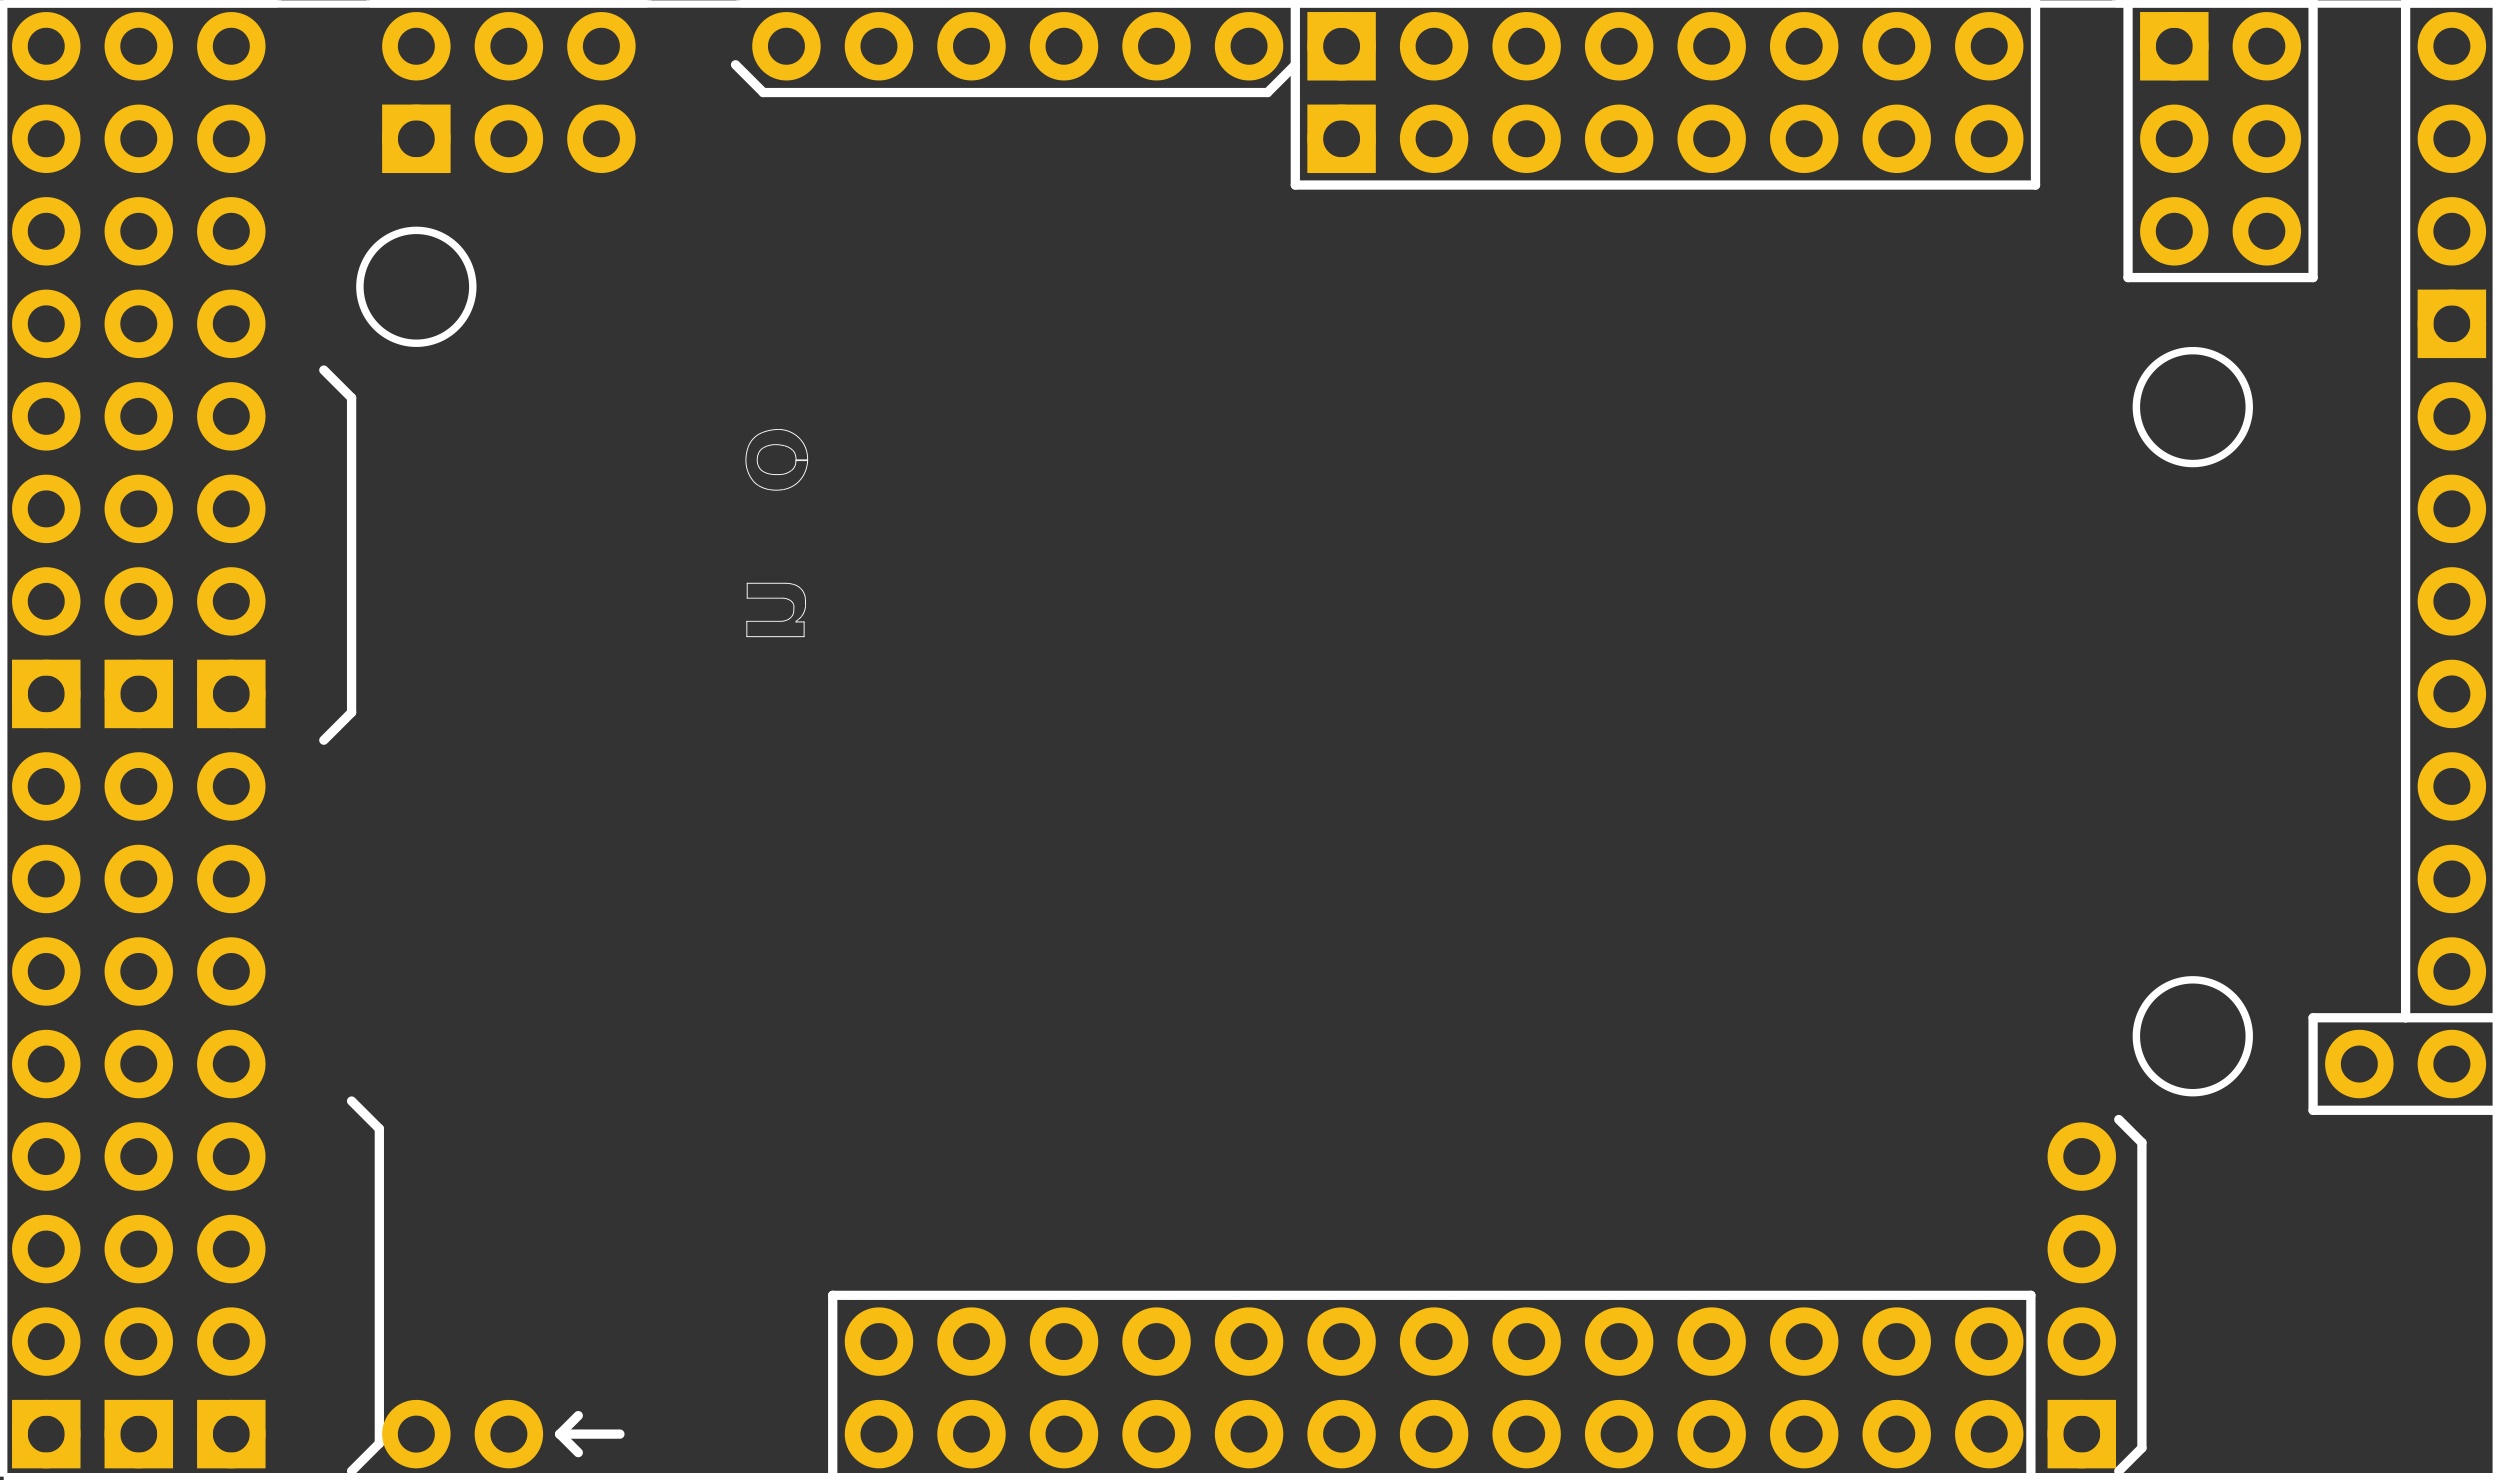 <?xml version='1.0' encoding='UTF-8' standalone='no'?>
<!-- Created with Fritzing (http://www.fritzing.org/) -->
<svg xmlns="http://www.w3.org/2000/svg" width="2.702in" x="0in" version="1.2" y="0in" height="1.6in" viewBox="0 0 194.545 115.2" baseProfile="tiny">
 <rect x="0" y="0" width="194.545" height="115.2" fill="#333333" stroke="none"/>
 <desc >Fritzing footprint generated by brd2svg</desc>
 <g  id="silkscreen" stroke-width="0">
  <path  fill="none" stroke="white" stroke-width="0.576" d="M0.288,114.912L194.257,114.912L194.257,0.316L0.288,0.316L0.288,114.912M166.248,31.68a4.392,4.392,0,1,1,8.784,0,4.392,4.392,0,1,1,-8.784,0zM28.008,22.32a4.392,4.392,0,1,1,8.784,0,4.392,4.392,0,1,1,-8.784,0zM166.248,80.64a4.392,4.392,0,1,1,8.784,0,4.392,4.392,0,1,1,-8.784,0z"/>
  <line  stroke="white" stroke-linecap="round" y1="28.8" x1="25.2" y2="30.96" stroke-width="0.72" x2="27.36"/>
  <line  stroke="white" stroke-linecap="round" y1="30.96" x1="27.36" y2="55.44" stroke-width="0.72" x2="27.36"/>
  <line  stroke="white" stroke-linecap="round" y1="55.44" x1="27.36" y2="57.6" stroke-width="0.72" x2="25.2"/>
  <line  stroke="white" stroke-linecap="round" y1="114.48" x1="27.36" y2="112.32" stroke-width="0.72" x2="29.52"/>
  <line  stroke="white" stroke-linecap="round" y1="87.84" x1="29.52" y2="85.68" stroke-width="0.72" x2="27.36"/>
  <line  stroke="white" stroke-linecap="round" y1="111.6" x1="48.24" y2="111.6" stroke-width="0.72" x2="43.56"/>
  <line  stroke="white" stroke-linecap="round" y1="111.6" x1="43.56" y2="110.16" stroke-width="0.72" x2="45"/>
  <line  stroke="white" stroke-linecap="round" y1="111.6" x1="43.56" y2="113.04" stroke-width="0.72" x2="45"/>
  <line  stroke="white" stroke-linecap="round" y1="5.04" x1="57.24" y2="7.2" stroke-width="0.72" x2="59.4"/>
  <line  stroke="white" stroke-linecap="round" y1="7.2" x1="59.4" y2="7.2" stroke-width="0.72" x2="98.64"/>
  <line  stroke="white" stroke-linecap="round" y1="7.2" x1="98.64" y2="5.04" stroke-width="0.72" x2="100.8"/>
  <line  stroke="white" stroke-linecap="round" y1="112.32" x1="29.52" y2="87.84" stroke-width="0.72" x2="29.52"/>
  <line  stroke="white" stroke-linecap="round" y1="87.12" x1="164.88" y2="88.92" stroke-width="0.72" x2="166.68"/>
  <line  stroke="white" stroke-linecap="round" y1="88.92" x1="166.68" y2="112.68" stroke-width="0.72" x2="166.68"/>
  <line  stroke="white" stroke-linecap="round" y1="112.68" x1="166.68" y2="114.48" stroke-width="0.72" x2="164.88"/>
  <line  stroke="white" stroke-linecap="round" y1="115.2" x1="64.8" y2="100.8" stroke-width="0.72" x2="64.8"/>
  <line  stroke="white" stroke-linecap="round" y1="100.8" x1="64.8" y2="100.8" stroke-width="0.72" x2="158.04"/>
  <line  stroke="white" stroke-linecap="round" y1="100.8" x1="158.04" y2="115.2" stroke-width="0.72" x2="158.04"/>
  <line  stroke="white" stroke-linecap="round" y1="115.2" x1="158.04" y2="115.2" stroke-width="0.72" x2="64.8"/>
  <line  stroke="white" stroke-linecap="round" y1="79.2" x1="180" y2="79.2" stroke-width="0.72" x2="187.2"/>
  <line  stroke="white" stroke-linecap="round" y1="79.2" x1="187.2" y2="79.2" stroke-width="0.72" x2="194.4"/>
  <line  stroke="white" stroke-linecap="round" y1="79.2" x1="194.4" y2="86.4" stroke-width="0.72" x2="194.4"/>
  <line  stroke="white" stroke-linecap="round" y1="86.4" x1="194.4" y2="86.4" stroke-width="0.72" x2="180"/>
  <line  stroke="white" stroke-linecap="round" y1="86.4" x1="180" y2="79.2" stroke-width="0.72" x2="180"/>
  <line  stroke="white" stroke-linecap="round" y1="79.2" x1="187.2" y2="0" stroke-width="0.72" x2="187.2"/>
  <line  stroke="white" stroke-linecap="round" y1="0" x1="187.2" y2="0" stroke-width="0.72" x2="194.4"/>
  <line  stroke="white" stroke-linecap="round" y1="0" x1="194.4" y2="79.2" stroke-width="0.72" x2="194.4"/>
  <line  stroke="white" stroke-linecap="round" y1="0" x1="100.8" y2="14.4" stroke-width="0.72" x2="100.8"/>
  <line  stroke="white" stroke-linecap="round" y1="14.4" x1="100.8" y2="14.4" stroke-width="0.72" x2="158.4"/>
  <line  stroke="white" stroke-linecap="round" y1="14.4" x1="158.4" y2="0" stroke-width="0.72" x2="158.4"/>
  <line  stroke="white" stroke-linecap="round" y1="0" x1="158.4" y2="0" stroke-width="0.72" x2="100.8"/>
  <line  stroke="white" stroke-linecap="round" y1="21.6" x1="165.6" y2="21.6" stroke-width="0.72" x2="180"/>
  <line  stroke="white" stroke-linecap="round" y1="21.6" x1="180" y2="0" stroke-width="0.72" x2="180"/>
  <line  stroke="white" stroke-linecap="round" y1="0" x1="180" y2="0" stroke-width="0.72" x2="165.6"/>
  <line  stroke="white" stroke-linecap="round" y1="0" x1="165.6" y2="21.6" stroke-width="0.72" x2="165.6"/>
  <g  stroke-width="0">
   <title >element:IC1</title>
   <g  stroke-width="0">
    <title >package:TQFP100</title>
   </g>
  </g>
  <g  stroke-width="0">
   <title >element:IC2</title>
   <g  stroke-width="0">
    <title >package:TQFP32-08@1</title>
   </g>
  </g>
  <g  stroke-width="0">
   <title >element:IC3</title>
   <g  stroke-width="0">
    <title >package:SO16</title>
   </g>
  </g>
  <g  stroke-width="0">
   <title >element:JP1</title>
   <g  stroke-width="0">
    <title >package:1X08</title>
   </g>
  </g>
  <g  stroke-width="0">
   <title >element:JP2</title>
   <g  stroke-width="0">
    <title >package:1X08</title>
   </g>
  </g>
  <g  stroke-width="0">
   <title >element:JP3</title>
   <g  stroke-width="0">
    <title >package:1X08</title>
   </g>
  </g>
  <g  stroke-width="0">
   <title >element:JP4</title>
   <g  stroke-width="0">
    <title >package:1X08</title>
   </g>
  </g>
  <g  stroke-width="0">
   <title >element:JP5</title>
   <g  stroke-width="0">
    <title >package:1X08</title>
   </g>
  </g>
  <g  stroke-width="0">
   <title >element:JP6</title>
   <g  stroke-width="0">
    <title >package:1X08</title>
   </g>
  </g>
  <g  stroke-width="0">
   <title >element:JP7</title>
   <g  stroke-width="0">
    <title >package:1X06</title>
   </g>
  </g>
  <g  stroke-width="0">
   <title >element:JP8</title>
   <g  stroke-width="0">
    <title >package:1X08</title>
   </g>
  </g>
  <g  stroke-width="0">
   <title >element:JP9</title>
   <g  stroke-width="0">
    <title >package:1X08</title>
   </g>
  </g>
  <g  stroke-width="0">
   <title >element:JP10</title>
   <g  stroke-width="0">
    <title >package:1X07</title>
   </g>
  </g>
  <g  stroke-width="0">
   <title >element:JP11</title>
   <g  stroke-width="0">
    <title >package:1X07</title>
   </g>
  </g>
  <g  stroke-width="0">
   <title >element:JP12</title>
   <g  stroke-width="0">
    <title >package:1X08</title>
   </g>
  </g>
  <g  stroke-width="0">
   <title >element:JP14</title>
   <g  stroke-width="0">
    <title >package:1X03</title>
   </g>
  </g>
  <g  stroke-width="0">
   <title >element:JP15</title>
   <g  stroke-width="0">
    <title >package:1X06</title>
   </g>
  </g>
  <g  stroke-width="0">
   <title >element:JP18</title>
   <g  stroke-width="0">
    <title >package:1X06</title>
   </g>
  </g>
  <g  stroke-width="0">
   <title >element:JP19</title>
   <g  stroke-width="0">
    <title >package:1X04</title>
   </g>
  </g>
  <g  stroke-width="0">
   <title >element:JP21</title>
   <g  stroke-width="0">
    <title >package:2X3-NS</title>
   </g>
  </g>
  <g  stroke-width="0">
   <title >element:JP22</title>
   <g  stroke-width="0">
    <title >package:2X3-NS</title>
   </g>
  </g>
  <g  stroke-width="0">
   <title >element:U$6</title>
   <g  stroke-width="0">
    <title >package:UAV_LOGO_SMALL_2</title>
   </g>
  </g>
  <g  stroke-width="0">
   <title >element:U$7</title>
   <g  stroke-width="0">
    <title >package:SFE-NEW-WEBLOGO</title>
    <line  stroke="white" stroke-linecap="round" y1="49.543" x1="58.118" y2="49.543" stroke-width="0.072" x2="62.575"/>
    <line  stroke="white" stroke-linecap="round" y1="49.543" x1="62.575" y2="48.398" stroke-width="0.072" x2="62.575"/>
    <line  stroke="white" stroke-linecap="round" y1="48.398" x1="62.575" y2="48.398" stroke-width="0.072" x2="61.949"/>
    <line  stroke="white" stroke-linecap="round" y1="48.398" x1="61.949" y2="48.377" stroke-width="0.072" x2="61.949"/>
    <path  fill="none" stroke="white" stroke-width="0.072" d="M61.971,48.327A0.07,0.07,0,0,0,61.949,48.377"/>
    <path  fill="none" stroke="white" stroke-width="0.072" d="M62.014,48.291A0.422,0.422,0,0,0,61.971,48.327"/>
    <path  fill="none" stroke="white" stroke-width="0.072" d="M62.014,48.291A15.263,15.263,0,0,0,62.121,48.211"/>
    <path  fill="none" stroke="white" stroke-width="0.072" d="M62.121,48.211A1.329,1.329,0,0,0,62.373,47.967"/>
    <path  fill="none" stroke="white" stroke-width="0.072" d="M62.373,47.967A1.447,1.447,0,0,0,62.683,47.131"/>
    <path  fill="none" stroke="white" stroke-width="0.072" d="M62.683,47.131A4.253,4.253,0,0,0,62.669,46.562"/>
    <path  fill="none" stroke="white" stroke-width="0.072" d="M62.669,46.562A1.234,1.234,0,0,0,62.316,45.806"/>
    <path  fill="none" stroke="white" stroke-width="0.072" d="M62.316,45.806A1.261,1.261,0,0,0,61.769,45.483"/>
    <path  fill="none" stroke="white" stroke-width="0.072" d="M61.769,45.483A2.409,2.409,0,0,0,61.135,45.389"/>
    <line  stroke="white" stroke-linecap="round" y1="45.389" x1="61.135" y2="45.389" stroke-width="0.072" x2="58.147"/>
    <line  stroke="white" stroke-linecap="round" y1="45.389" x1="58.147" y2="46.548" stroke-width="0.072" x2="58.147"/>
    <line  stroke="white" stroke-linecap="round" y1="46.548" x1="58.147" y2="46.548" stroke-width="0.072" x2="60.883"/>
    <path  fill="none" stroke="white" stroke-width="0.072" d="M61.481,46.714A1.162,1.162,0,0,0,60.883,46.548"/>
    <path  fill="none" stroke="white" stroke-width="0.072" d="M61.755,47.045A0.643,0.643,0,0,0,61.481,46.714"/>
    <path  fill="none" stroke="white" stroke-width="0.072" d="M61.783,47.232A0.482,0.482,0,0,0,61.755,47.045"/>
    <path  fill="none" stroke="white" stroke-width="0.072" d="M61.783,47.232A128.104,128.104,0,0,0,61.769,47.549"/>
    <path  fill="none" stroke="white" stroke-width="0.072" d="M61.589,48.002A0.743,0.743,0,0,0,61.769,47.549"/>
    <path  fill="none" stroke="white" stroke-width="0.072" d="M61.221,48.261A0.929,0.929,0,0,0,61.589,48.002"/>
    <path  fill="none" stroke="white" stroke-width="0.072" d="M60.775,48.348A1.281,1.281,0,0,0,61.221,48.261"/>
    <path  fill="none" stroke="white" stroke-width="0.072" d="M60.581,48.348A7.576,7.576,0,0,0,60.775,48.348"/>
    <line  stroke="white" stroke-linecap="round" y1="48.348" x1="60.581" y2="48.348" stroke-width="0.072" x2="58.118"/>
    <line  stroke="white" stroke-linecap="round" y1="48.348" x1="58.118" y2="49.543" stroke-width="0.072" x2="58.118"/>
    <line  stroke="white" stroke-linecap="round" y1="35.842" x1="62.849" y2="35.842" stroke-width="0.072" x2="61.934"/>
    <line  stroke="white" stroke-linecap="round" y1="35.842" x1="61.934" y2="35.907" stroke-width="0.072" x2="61.934"/>
    <path  fill="none" stroke="white" stroke-width="0.072" d="M61.589,36.612A0.893,0.893,0,0,0,61.934,35.907"/>
    <path  fill="none" stroke="white" stroke-width="0.072" d="M60.782,36.922A1.493,1.493,0,0,0,61.589,36.612"/>
    <path  fill="none" stroke="white" stroke-width="0.072" d="M60.084,36.914A4.206,4.206,0,0,0,60.782,36.922"/>
    <path  fill="none" stroke="white" stroke-width="0.072" d="M59.436,36.72A1.717,1.717,0,0,0,60.084,36.914"/>
    <path  fill="none" stroke="white" stroke-width="0.072" d="M58.989,36.187A0.929,0.929,0,0,0,59.436,36.72"/>
    <path  fill="none" stroke="white" stroke-width="0.072" d="M59.047,35.237A1.3,1.3,0,0,0,58.989,36.187"/>
    <path  fill="none" stroke="white" stroke-width="0.072" d="M59.436,34.827A0.889,0.889,0,0,0,59.047,35.237"/>
    <path  fill="none" stroke="white" stroke-width="0.072" d="M60.315,34.603A1.909,1.909,0,0,0,59.436,34.827"/>
    <path  fill="none" stroke="white" stroke-width="0.072" d="M61.027,34.682A2.988,2.988,0,0,0,60.315,34.603"/>
    <path  fill="none" stroke="white" stroke-width="0.072" d="M61.69,35.042A1.43,1.43,0,0,0,61.027,34.682"/>
    <path  fill="none" stroke="white" stroke-width="0.072" d="M61.877,35.337A0.734,0.734,0,0,0,61.69,35.042"/>
    <path  fill="none" stroke="white" stroke-width="0.072" d="M61.949,35.784A1.375,1.375,0,0,0,61.877,35.337"/>
    <line  stroke="white" stroke-linecap="round" y1="35.784" x1="61.949" y2="35.784" stroke-width="0.072" x2="62.849"/>
    <line  stroke="white" stroke-linecap="round" y1="35.784" x1="62.849" y2="35.741" stroke-width="0.072" x2="62.849"/>
    <path  fill="none" stroke="white" stroke-width="0.072" d="M62.849,35.741A2.57,2.57,0,0,0,62.77,35.107"/>
    <path  fill="none" stroke="white" stroke-width="0.072" d="M62.77,35.107A2.214,2.214,0,0,0,62.294,34.2"/>
    <path  fill="none" stroke="white" stroke-width="0.072" d="M62.294,34.2A2.262,2.262,0,0,0,60.566,33.422"/>
    <path  fill="none" stroke="white" stroke-width="0.072" d="M60.566,33.422A3.497,3.497,0,0,0,59.313,33.667"/>
    <path  fill="none" stroke="white" stroke-width="0.072" d="M59.313,33.667A1.905,1.905,0,0,0,58.205,34.841"/>
    <path  fill="none" stroke="white" stroke-width="0.072" d="M58.205,34.841A3.139,3.139,0,0,0,58.047,35.863"/>
    <path  fill="none" stroke="white" stroke-width="0.072" d="M58.047,35.863A2.511,2.511,0,0,0,58.615,37.425"/>
    <path  fill="none" stroke="white" stroke-width="0.072" d="M58.615,37.425A1.646,1.646,0,0,0,59.04,37.793"/>
    <path  fill="none" stroke="white" stroke-width="0.072" d="M59.04,37.793A2.386,2.386,0,0,0,59.883,38.102"/>
    <path  fill="none" stroke="white" stroke-width="0.072" d="M59.883,38.102A3.218,3.218,0,0,0,60.969,38.095"/>
    <path  fill="none" stroke="white" stroke-width="0.072" d="M60.969,38.095A2.229,2.229,0,0,0,62.496,37.037"/>
    <path  fill="none" stroke="white" stroke-width="0.072" d="M62.496,37.037A2.54,2.54,0,0,0,62.849,35.842"/>
    <g  stroke-width="0">
     <title >polygon</title>
     <path  fill="white" stroke="none" stroke-linecap="round" stroke-width="0" d="M59.544,79.884L59.443,79.877M59.443,79.877L59.278,79.848M59.278,79.848L58.917,79.726M58.917,79.726L58.749,79.638M58.749,79.638L58.6,79.519M58.6,79.519L58.478,79.373M58.478,79.373L58.263,79.034M58.263,79.034L58.15,78.792M58.15,78.792L58.09,78.53M58.09,78.53L58.039,77.803M58.039,77.803L58.052,77.427M58.052,77.427L58.104,77.054M58.104,77.054L58.184,76.771M58.184,76.771L58.312,76.506M58.312,76.506L58.484,76.267M58.484,76.267L58.694,76.061M58.694,76.061L58.854,75.954M58.854,75.954L59.032,75.878M59.032,75.878L59.22,75.838M59.22,75.838L59.515,75.816M59.515,75.816L59.814,75.843M59.814,75.843L60.099,75.938M60.099,75.938L60.215,76.01M60.215,76.01L60.315,76.104M60.315,76.104L60.459,76.3M60.459,76.3L60.574,76.514M60.574,76.514L60.746,76.984M60.746,76.984L60.855,77.472M60.855,77.472L60.969,78.048M60.969,78.048L61.049,78.267M61.049,78.267L61.171,78.466M61.171,78.466L61.261,78.553M61.261,78.553L61.373,78.61M61.373,78.61L61.488,78.63M61.488,78.63L61.605,78.615M61.605,78.615L61.711,78.566M61.711,78.566L61.794,78.494M61.794,78.494L61.855,78.401M61.855,78.401L61.902,78.274M61.902,78.274L61.927,78.142M61.927,78.142L61.94,77.897M61.94,77.897L61.927,77.652M61.927,77.652L61.898,77.506M61.898,77.506L61.842,77.367M61.842,77.367L61.761,77.242M61.761,77.242L61.682,77.158M61.682,77.158L61.587,77.093M61.587,77.093L61.481,77.047M61.481,77.047L61.406,77.031M61.406,77.031L61.33,77.026M61.33,77.026L61.33,75.924M61.33,75.924L61.531,75.946M61.531,75.946L61.898,76.529M61.898,76.529L62.273,77.818M62.273,77.818L61.963,79.006M61.963,79.006L61.099,78.854M61.099,78.854L60.358,77.609M60.358,77.609L59.703,76.406M59.703,76.406L58.781,76.716M58.781,76.716L58.529,77.832M58.529,77.832L59.544,79.884M58.104,78.593L58.104,77.054M58.176,78.848L58.176,76.8M58.248,79.003L58.248,76.639M58.32,79.125L58.32,76.495M58.392,79.237L58.392,76.395M58.464,79.35L58.464,76.295M58.536,79.442L58.536,77.846M58.536,77.8L58.536,76.216M58.608,79.525L58.608,77.992M58.608,77.481L58.608,76.146M58.68,79.583L58.68,78.137M58.68,77.162L58.68,76.075M58.752,79.64L58.752,78.283M58.752,76.844L58.752,76.023M58.824,79.677L58.824,78.428M58.824,76.702L58.824,75.974M58.896,79.715L58.896,78.574M58.896,76.677L58.896,75.936M58.968,79.743L58.968,78.72M58.968,76.653L58.968,75.905M59.04,79.767L59.04,78.865M59.04,76.629L59.04,75.876M59.112,79.792L59.112,79.011M59.112,76.604L59.112,75.861M59.184,79.816L59.184,79.156M59.184,76.581L59.184,75.846M59.256,79.841L59.256,79.302M59.256,76.556L59.256,75.835M59.328,79.857L59.328,79.447M59.328,76.532L59.328,75.83M59.4,79.87L59.4,79.593M59.4,76.508L59.4,75.825M59.472,79.879L59.472,79.739M59.472,76.484L59.472,75.82M59.544,76.46L59.544,75.819M59.616,76.435L59.616,75.825M59.688,76.411L59.688,75.831M59.76,76.512L59.76,75.838M59.832,76.644L59.832,75.848M59.904,76.776L59.904,75.873M59.976,76.909L59.976,75.897M60.048,77.041L60.048,75.921M60.12,77.173L60.12,75.951M60.192,77.306L60.192,75.995M60.264,77.437L60.264,76.056M60.336,77.569L60.336,76.133M60.408,77.694L60.408,76.231M60.48,77.815L60.48,76.339M60.552,77.936L60.552,76.474M60.624,78.057L60.624,76.651M60.696,78.178L60.696,76.846M60.768,78.299L60.768,77.081M60.84,78.419L60.84,77.406M60.912,78.54L60.912,77.76M60.984,78.661L60.984,78.088M61.056,78.782L61.056,78.278M61.128,78.859L61.128,78.396M61.2,78.872L61.2,78.494M61.272,78.885L61.272,78.558M61.344,78.898L61.344,78.594M61.344,77.026L61.344,75.925M61.416,78.91L61.416,78.617M61.416,77.033L61.416,75.933M61.488,78.923L61.488,78.63M61.488,77.05L61.488,75.941M61.56,78.935L61.56,78.621M61.56,77.081L61.56,75.991M61.632,78.948L61.632,78.602M61.632,77.124L61.632,76.105M61.704,78.96L61.704,78.57M61.704,77.182L61.704,76.22M61.776,78.973L61.776,78.51M61.776,77.264L61.776,76.334M61.848,78.985L61.848,78.412M61.848,77.382L61.848,76.449M61.92,78.998L61.92,78.179M61.92,77.617L61.92,76.603M61.992,78.895L61.992,76.851M62.064,78.618L62.064,77.098M62.136,78.343L62.136,77.346M62.208,78.067L62.208,77.594"/>
    </g>
    <g  stroke-width="0">
     <title >polygon</title>
     <path  fill="white" stroke="none" stroke-linecap="round" stroke-width="0" d="M61.553,75.946L61.711,76.003M61.711,76.003L61.934,76.104M61.934,76.104L62.06,76.185M62.06,76.185L62.172,76.284M62.172,76.284L62.387,76.556M62.387,76.556L62.539,76.867M62.539,76.867L62.644,77.25M62.644,77.25L62.683,77.645M62.683,77.645L62.683,78.156M62.683,78.156L62.639,78.561M62.639,78.561L62.523,78.952M62.523,78.952L62.337,79.315M62.337,79.315L62.233,79.45M62.233,79.45L62.104,79.561M62.104,79.561L61.956,79.646M61.956,79.646L61.649,79.748M61.649,79.748L61.328,79.785M61.328,79.785L61.005,79.754M61.005,79.754L60.867,79.712M60.867,79.712L60.74,79.641M60.74,79.641L60.631,79.546M60.631,79.546L60.479,79.354M60.479,79.354L60.358,79.141M60.358,79.141L60.271,78.912M60.271,78.912L60.026,77.882M60.026,77.882L59.939,77.547M59.939,77.547L59.803,77.227M59.803,77.227L59.733,77.125M59.733,77.125L59.64,77.044M59.64,77.044L59.529,76.989M59.529,76.989L59.408,76.963M59.408,76.963L59.285,76.968M59.285,76.968L59.167,77.004M59.167,77.004L59.062,77.067M59.062,77.067L58.975,77.155M58.975,77.155L58.883,77.307M58.883,77.307L58.824,77.476M58.824,77.476L58.803,77.652M58.803,77.652L58.803,78.034M58.803,78.034L58.824,78.199M58.824,78.199L58.888,78.373M58.888,78.373L58.988,78.529M58.988,78.529L59.119,78.66M59.119,78.66L59.244,78.737M59.244,78.737L59.383,78.781M59.383,78.781L59.529,78.79M59.529,78.79L59.544,78.79M59.544,78.79L59.544,79.884M59.544,79.884L58.478,77.861M58.478,77.861L58.737,76.694M58.737,76.694L59.681,76.378M59.681,76.378L59.782,76.428M59.782,76.428L61.142,78.768M61.142,78.768L61.92,78.905M61.92,78.905L62.244,77.832M62.244,77.832L61.862,76.637M61.862,76.637L61.452,76.082M61.452,76.082L61.553,75.946M58.536,77.97L58.536,77.602M58.608,78.107L58.608,77.278M58.68,78.244L58.68,76.954M58.752,78.381L58.752,76.689M58.824,78.517L58.824,78.199M58.824,77.478L58.824,76.666M58.896,78.653L58.896,78.385M58.896,77.285L58.896,76.641M58.968,78.79L58.968,78.498M58.968,77.167L58.968,76.617M59.04,78.927L59.04,78.581M59.04,77.089L59.04,76.593M59.112,79.064L59.112,78.653M59.112,77.037L59.112,76.569M59.184,79.201L59.184,78.7M59.184,76.998L59.184,76.545M59.256,79.338L59.256,78.741M59.256,76.977L59.256,76.52M59.328,79.474L59.328,78.763M59.328,76.966L59.328,76.496M59.4,79.61L59.4,78.782M59.4,76.963L59.4,76.472M59.472,79.747L59.472,78.786M59.472,76.977L59.472,76.448M59.544,76.996L59.544,76.424M59.616,77.032L59.616,76.399M59.688,77.086L59.688,76.381M59.76,77.165L59.76,76.417M59.832,77.295L59.832,76.514M59.904,77.465L59.904,76.638M59.976,77.689L59.976,76.762M60.048,77.973L60.048,76.886M60.12,78.276L60.12,77.01M60.192,78.579L60.192,77.134M60.264,78.882L60.264,77.257M60.336,79.084L60.336,77.381M60.408,79.23L60.408,77.505M60.48,79.356L60.48,77.629M60.552,79.446L60.552,77.753M60.624,79.537L60.624,77.877M60.696,79.603L60.696,78M60.768,79.656L60.768,78.124M60.84,79.697L60.84,78.248M60.912,79.726L60.912,78.372M60.984,79.748L60.984,78.495M61.056,79.759L61.056,78.619M61.128,79.766L61.128,78.743M61.2,79.773L61.2,78.778M61.272,79.78L61.272,78.79M61.344,79.782L61.344,78.803M61.416,79.775L61.416,78.816M61.488,79.766L61.488,78.829M61.488,76.131L61.488,76.033M61.56,79.758L61.56,78.841M61.56,76.229L61.56,75.948M61.632,79.749L61.632,78.854M61.632,76.326L61.632,75.974M61.704,79.729L61.704,78.867M61.704,76.423L61.704,76M61.776,79.705L61.776,78.88M61.776,76.52L61.776,76.032M61.848,79.682L61.848,78.892M61.848,76.617L61.848,76.065M61.92,79.658L61.92,78.905M61.92,76.817L61.92,76.097M61.992,79.626L61.992,78.666M61.992,77.043L61.992,76.141M62.064,79.585L62.064,78.428M62.064,77.268L62.064,76.188M62.136,79.533L62.136,78.19M62.136,77.494L62.136,76.252M62.208,79.471L62.208,77.951M62.208,77.72L62.208,76.329M62.28,79.389L62.28,76.421M62.352,79.286L62.352,76.512M62.424,79.145L62.424,76.632M62.496,79.004L62.496,76.779M62.568,78.8L62.568,76.973M62.64,78.553L62.64,77.237"/>
    </g>
    <g  stroke-width="0">
     <title >polygon</title>
     <path  fill="white" stroke="none" stroke-linecap="round" stroke-width="0" d="M62.59,74.124L62.021,74.131M62.021,74.131L61.999,74.11M61.999,74.11L61.992,74.095M61.992,74.095L62.064,74.03M62.064,74.03L62.337,73.778M62.337,73.778L62.423,73.681M62.423,73.681L62.489,73.57M62.489,73.57L62.64,73.195M62.64,73.195L62.669,73.058M62.669,73.058L62.676,72.497M62.676,72.497L62.624,72.189M62.624,72.189L62.511,71.899M62.511,71.899L62.357,71.643M62.357,71.643L62.172,71.409M62.172,71.409L61.92,71.185M61.92,71.185L61.625,71.021M61.625,71.021L61.026,70.83M61.026,70.83L60.402,70.75M60.402,70.75L59.775,70.783M59.775,70.783L59.384,70.875M59.384,70.875L59.016,71.032M59.016,71.032L58.68,71.251M58.68,71.251L58.48,71.438M58.48,71.438L58.314,71.655M58.314,71.655L58.187,71.898M58.187,71.898L58.104,72.158M58.104,72.158L58.05,72.503M58.05,72.503L58.046,72.85M58.046,72.85L58.09,73.195M58.09,73.195L58.165,73.434M58.165,73.434L58.288,73.652M58.288,73.652L58.456,73.84M58.456,73.84L58.658,73.987M58.658,73.987L59.501,73.987M59.501,73.987L59.523,73.966M59.523,73.966L59.508,73.966M59.508,73.966L59.48,73.96M59.48,73.96L59.458,73.944M59.458,73.944L59.436,73.93M59.436,73.93L59.272,73.843M59.272,73.843L59.133,73.72M59.133,73.72L59.026,73.57M59.026,73.57L58.94,73.371M58.94,73.371L58.896,73.159M58.896,73.159L58.894,72.894M58.894,72.894L58.947,72.634M58.947,72.634L59.046,72.416M59.046,72.416L59.198,72.232M59.198,72.232L59.392,72.092M59.392,72.092L59.616,72.007M59.616,72.007L60.174,71.92M60.174,71.92L60.739,71.921M60.739,71.921L61.021,71.977M61.021,71.977L61.284,72.094M61.284,72.094L61.513,72.268M61.513,72.268L61.697,72.49M61.697,72.49L61.774,72.638M61.774,72.638L61.82,72.799M61.82,72.799L61.834,72.965M61.834,72.965L61.819,73.274M61.819,73.274L61.796,73.387M61.796,73.387L61.747,73.49M61.747,73.49L61.585,73.698M61.585,73.698L61.387,73.872M61.387,73.872L61.181,73.993M61.181,73.993L60.955,74.071M60.955,74.071L60.718,74.102M60.718,74.102L59.99,74.095M59.99,74.095L59.767,74.059M59.767,74.059L59.573,73.994M59.573,73.994L59.562,73.994M59.562,73.994L59.553,73.997M59.553,73.997L59.546,74.005M59.546,74.005L59.544,74.016M59.544,74.016L59.544,74.052M59.544,74.052L58.666,74.052M58.666,74.052L55.49,74.052M55.49,74.052L56.549,75.226M56.549,75.226L62.359,75.226M62.359,75.226L62.381,75.226M62.381,75.226L62.59,74.124M55.512,74.076L55.512,74.052M55.584,74.156L55.584,74.052M55.656,74.236L55.656,74.052M55.728,74.316L55.728,74.052M55.8,74.395L55.8,74.052M55.872,74.475L55.872,74.052M55.944,74.555L55.944,74.052M56.016,74.635L56.016,74.052M56.088,74.714L56.088,74.052M56.16,74.794L56.16,74.052M56.232,74.874L56.232,74.052M56.304,74.954L56.304,74.052M56.376,75.033L56.376,74.052M56.448,75.113L56.448,74.052M56.52,75.193L56.52,74.052M56.592,75.226L56.592,74.052M56.664,75.226L56.664,74.052M56.736,75.226L56.736,74.052M56.808,75.226L56.808,74.052M56.88,75.226L56.88,74.052M56.952,75.226L56.952,74.052M57.024,75.226L57.024,74.052M57.096,75.226L57.096,74.052M57.168,75.226L57.168,74.052M57.24,75.226L57.24,74.052M57.312,75.226L57.312,74.052M57.384,75.226L57.384,74.052M57.456,75.226L57.456,74.052M57.528,75.226L57.528,74.052M57.6,75.226L57.6,74.052M57.672,75.226L57.672,74.052M57.744,75.226L57.744,74.052M57.816,75.226L57.816,74.052M57.888,75.226L57.888,74.052M57.96,75.226L57.96,74.052M58.032,75.226L58.032,74.052M58.104,75.226L58.104,74.052M58.104,73.241L58.104,72.158M58.176,75.226L58.176,74.052M58.176,73.454L58.176,71.933M58.248,75.226L58.248,74.052M58.248,73.581L58.248,71.782M58.32,75.226L58.32,74.052M58.32,73.688L58.32,71.647M58.392,75.226L58.392,74.052M58.392,73.768L58.392,71.553M58.464,75.226L58.464,74.052M58.464,73.845L58.464,71.458M58.536,75.226L58.536,74.052M58.536,73.898L58.536,71.385M58.608,75.226L58.608,74.052M58.608,73.951L58.608,71.318M58.68,75.226L58.68,74.052M58.68,73.987L58.68,71.251M58.752,75.226L58.752,74.052M58.752,73.987L58.752,71.204M58.824,75.226L58.824,74.052M58.824,73.987L58.824,71.157M58.896,75.226L58.896,74.052M58.896,73.987L58.896,73.159M58.896,72.886L58.896,71.11M58.968,75.226L58.968,74.052M58.968,73.987L58.968,73.436M58.968,72.587L58.968,71.063M59.04,75.226L59.04,74.052M59.04,73.987L59.04,73.59M59.04,72.429L59.04,71.022M59.112,75.226L59.112,74.052M59.112,73.987L59.112,73.691M59.112,72.336L59.112,70.991M59.184,75.226L59.184,74.052M59.184,73.987L59.184,73.765M59.184,72.249L59.184,70.96M59.256,75.226L59.256,74.052M59.256,73.987L59.256,73.828M59.256,72.19L59.256,70.929M59.328,75.226L59.328,74.052M59.328,73.987L59.328,73.872M59.328,72.139L59.328,70.899M59.4,75.226L59.4,74.052M59.4,73.987L59.4,73.911M59.4,72.089L59.4,70.871M59.472,75.226L59.472,74.052M59.472,73.987L59.472,73.954M59.472,72.062L59.472,70.854M59.544,75.226L59.544,74.016M59.544,72.035L59.544,70.837M59.616,75.226L59.616,74.009M59.616,72.007L59.616,70.82M59.688,75.226L59.688,74.033M59.688,71.996L59.688,70.803M59.76,75.226L59.76,74.057M59.76,71.985L59.76,70.786M59.832,75.226L59.832,74.069M59.832,71.973L59.832,70.78M59.904,75.226L59.904,74.082M59.904,71.962L59.904,70.776M59.976,75.226L59.976,74.093M59.976,71.951L59.976,70.772M60.048,75.226L60.048,74.096M60.048,71.94L60.048,70.769M60.12,75.226L60.12,74.097M60.12,71.928L60.12,70.765M60.192,75.226L60.192,74.097M60.192,71.92L60.192,70.761M60.264,75.226L60.264,74.098M60.264,71.92L60.264,70.757M60.336,75.226L60.336,74.099M60.336,71.92L60.336,70.753M60.408,75.226L60.408,74.1M60.408,71.92L60.408,70.751M60.48,75.226L60.48,74.1M60.48,71.92L60.48,70.76M60.552,75.226L60.552,74.101M60.552,71.92L60.552,70.769M60.624,75.226L60.624,74.102M60.624,71.921L60.624,70.778M60.696,75.226L60.696,74.102M60.696,71.921L60.696,70.788M60.768,75.226L60.768,74.096M60.768,71.927L60.768,70.797M60.84,75.226L60.84,74.086M60.84,71.941L60.84,70.806M60.912,75.226L60.912,74.076M60.912,71.955L60.912,70.815M60.984,75.226L60.984,74.061M60.984,71.969L60.984,70.825M61.056,75.226L61.056,74.035M61.056,71.992L61.056,70.84M61.128,75.226L61.128,74.011M61.128,72.024L61.128,70.862M61.2,75.226L61.2,73.981M61.2,72.056L61.2,70.885M61.272,75.226L61.272,73.939M61.272,72.089L61.272,70.908M61.344,75.226L61.344,73.897M61.344,72.14L61.344,70.931M61.416,75.226L61.416,73.847M61.416,72.194L61.416,70.954M61.488,75.226L61.488,73.783M61.488,72.249L61.488,70.977M61.56,75.226L61.56,73.72M61.56,72.325L61.56,71M61.632,75.226L61.632,73.637M61.632,72.411L61.632,71.025M61.704,75.226L61.704,73.545M61.704,72.503L61.704,71.065M61.776,75.226L61.776,73.43M61.776,72.645L61.776,71.105M61.848,75.226L61.848,71.145M61.92,75.226L61.92,71.186M61.992,75.226L61.992,74.095M61.992,74.095L61.992,71.25M62.064,75.226L62.064,74.13M62.064,74.03L62.064,71.314M62.136,75.226L62.136,74.129M62.136,73.964L62.136,71.378M62.208,75.226L62.208,74.128M62.208,73.898L62.208,71.455M62.28,75.226L62.28,74.128M62.28,73.832L62.28,71.546M62.352,75.226L62.352,74.127M62.352,73.762L62.352,71.637M62.424,74.998L62.424,74.126M62.424,73.679L62.424,71.755M62.496,74.618L62.496,74.125M62.496,73.552L62.496,71.875M62.568,74.238L62.568,74.124M62.568,73.374L62.568,72.047M62.64,73.195L62.64,72.285"/>
    </g>
    <g  stroke-width="0">
     <title >polygon</title>
     <path  fill="white" stroke="none" stroke-linecap="round" stroke-width="0" d="M68.99,57.931L69.012,58.068M69.012,58.068L69.033,58.334M69.033,58.334L69.012,58.601M69.012,58.601L68.96,58.799M68.96,58.799L68.869,58.983M68.869,58.983L68.743,59.145M68.743,59.145L68.587,59.278M68.587,59.278L68.38,59.391M68.38,59.391L68.153,59.459M68.153,59.459L67.918,59.479M67.918,59.479L63.619,59.479M63.619,59.479L65.174,58.097M65.174,58.097L65.4,57.851M65.4,57.851L65.57,57.564M65.57,57.564L65.609,57.459M65.609,57.459L65.628,57.348M65.628,57.348L65.628,56.7M65.628,56.7L65.663,56.314M65.663,56.314L65.767,55.94M65.767,55.94L65.938,55.591M65.938,55.591L66.169,55.263M66.169,55.263L66.445,54.971M66.445,54.971L66.758,54.72M66.758,54.72L67.235,54.452M67.235,54.452L67.752,54.273M67.752,54.273L68.293,54.192M68.293,54.192L68.839,54.209M68.839,54.209L69.134,54.268M69.134,54.268L69.417,54.369M69.417,54.369L69.681,54.511M69.681,54.511L70.004,54.768M70.004,54.768L70.265,55.087M70.265,55.087L70.013,55.087M70.013,55.087L69.972,55.093M69.972,55.093L69.933,55.109M69.933,55.109L69.829,55.193M69.829,55.193L69.754,55.303M69.754,55.303L69.732,55.361M69.732,55.361L69.714,55.523M69.714,55.523L69.744,55.684M69.744,55.684L69.819,55.829M69.819,55.829L70.005,56.088M70.005,56.088L70.109,56.208M70.109,56.208L70.229,56.311M70.229,56.311L70.364,56.394M70.364,56.394L70.51,56.455M70.51,56.455L70.602,56.474M70.602,56.474L70.697,56.469M70.697,56.469L70.853,56.422M70.853,56.422L70.991,56.336M70.991,56.336L71.103,56.217M71.103,56.217L71.179,56.074M71.179,56.074L71.22,55.928M71.22,55.928L71.237,55.779M71.237,55.779L71.237,55.605M71.237,55.605L71.237,55.606M71.237,55.606L71.244,55.613M71.244,55.613L71.34,55.736M71.34,55.736L71.403,55.879M71.403,55.879L71.445,55.98M71.445,55.98L71.475,56.045M71.475,56.045L71.537,56.294M71.537,56.294L71.561,56.549M71.561,56.549L71.542,56.795M71.542,56.795L71.476,57.033M71.476,57.033L71.367,57.255M71.367,57.255L71.208,57.475M71.208,57.475L71.021,57.672M71.021,57.672L70.85,57.794M70.85,57.794L70.653,57.87M70.653,57.87L70.445,57.895M70.445,57.895L70.236,57.866M70.236,57.866L70.041,57.787M70.041,57.787L69.543,57.451M69.543,57.451L69.106,57.038M69.106,57.038L68.978,56.93M68.978,56.93L68.827,56.858M68.827,56.858L68.662,56.827M68.662,56.827L68.496,56.84M68.496,56.84L68.338,56.896M68.338,56.896L68.2,56.99M68.2,56.99L68.091,57.117M68.091,57.117L68.004,57.277M68.004,57.277L67.946,57.449M67.946,57.449L67.918,57.629M67.918,57.629L67.928,57.839M67.928,57.839L67.989,58.039M67.989,58.039L68.097,58.219M68.097,58.219L68.198,58.314M68.198,58.314L68.321,58.377M68.321,58.377L68.447,58.406M68.447,58.406L68.576,58.406M68.576,58.406L68.703,58.377M68.703,58.377L68.751,58.352M68.751,58.352L68.789,58.313M68.789,58.313L68.962,58.075M68.962,58.075L68.985,58.031M68.985,58.031L68.995,57.981M68.995,57.981L68.99,57.931M63.648,59.479L63.648,59.454M63.72,59.479L63.72,59.389M63.792,59.479L63.792,59.325M63.864,59.479L63.864,59.262M63.936,59.479L63.936,59.198M64.008,59.479L64.008,59.133M64.08,59.479L64.08,59.07M64.152,59.479L64.152,59.006M64.224,59.479L64.224,58.942M64.296,59.479L64.296,58.878M64.368,59.479L64.368,58.814M64.44,59.479L64.44,58.75M64.512,59.479L64.512,58.686M64.584,59.479L64.584,58.622M64.656,59.479L64.656,58.558M64.728,59.479L64.728,58.494M64.8,59.479L64.8,58.43M64.872,59.479L64.872,58.366M64.944,59.479L64.944,58.302M65.016,59.479L65.016,58.238M65.088,59.479L65.088,58.174M65.16,59.479L65.16,58.11M65.232,59.479L65.232,58.034M65.304,59.479L65.304,57.956M65.376,59.479L65.376,57.877M65.448,59.479L65.448,57.77M65.52,59.479L65.52,57.649M65.592,59.479L65.592,57.505M65.664,59.479L65.664,56.311M65.736,59.479L65.736,56.053M65.808,59.479L65.808,55.857M65.88,59.479L65.88,55.709M65.952,59.479L65.952,55.571M66.024,59.479L66.024,55.469M66.096,59.479L66.096,55.367M66.168,59.479L66.168,55.264M66.24,59.479L66.24,55.188M66.312,59.479L66.312,55.111M66.384,59.479L66.384,55.035M66.456,59.479L66.456,54.962M66.528,59.479L66.528,54.904M66.6,59.479L66.6,54.847M66.672,59.479L66.672,54.789M66.744,59.479L66.744,54.732M66.816,59.479L66.816,54.688M66.888,59.479L66.888,54.647M66.96,59.479L66.96,54.607M67.032,59.479L67.032,54.566M67.104,59.479L67.104,54.526M67.176,59.479L67.176,54.485M67.248,59.479L67.248,54.447M67.32,59.479L67.32,54.422M67.392,59.479L67.392,54.398M67.464,59.479L67.464,54.373M67.536,59.479L67.536,54.348M67.608,59.479L67.608,54.323M67.68,59.479L67.68,54.298M67.752,59.479L67.752,54.273M67.824,59.479L67.824,54.263M67.896,59.479L67.896,54.252M67.968,59.475L67.968,57.97M67.968,57.385L67.968,54.241M68.04,59.469L68.04,58.124M68.04,57.211L68.04,54.23M68.112,59.463L68.112,58.233M68.112,57.092L68.112,54.219M68.184,59.45L68.184,58.301M68.184,57.009L68.184,54.208M68.256,59.428L68.256,58.344M68.256,56.952L68.256,54.198M68.328,59.407L68.328,58.379M68.328,56.902L68.328,54.193M68.4,59.38L68.4,58.395M68.4,56.874L68.4,54.195M68.472,59.34L68.472,58.406M68.472,56.849L68.472,54.197M68.544,59.301L68.544,58.406M68.544,56.836L68.544,54.2M68.616,59.253L68.616,58.397M68.616,56.831L68.616,54.202M68.688,59.191L68.688,58.381M68.688,56.832L68.688,54.204M68.76,59.123L68.76,58.343M68.76,56.846L68.76,54.206M68.832,59.03L68.832,58.254M68.832,56.86L68.832,54.209M68.904,58.912L68.904,58.154M68.904,56.895L68.904,54.222M68.976,58.737L68.976,58.048M68.976,56.929L68.976,54.236M69.048,56.99L69.048,54.25M69.12,57.052L69.12,54.265M69.192,57.12L69.192,54.288M69.264,57.188L69.264,54.314M69.336,57.256L69.336,54.34M69.408,57.324L69.408,54.366M69.48,57.392L69.48,54.403M69.552,57.457L69.552,54.441M69.624,57.506L69.624,54.48M69.696,57.554L69.696,54.522M69.768,57.603L69.768,55.73M69.768,55.282L69.768,54.58M69.84,57.651L69.84,55.859M69.84,55.185L69.84,54.637M69.912,57.7L69.912,55.959M69.912,55.126L69.912,54.695M69.984,57.748L69.984,56.058M69.984,55.091L69.984,54.752M70.056,57.793L70.056,56.146M70.056,55.087L70.056,54.832M70.128,57.822L70.128,56.224M70.128,55.087L70.128,54.92M70.2,57.852L70.2,56.286M70.2,55.087L70.2,55.008M70.272,57.871L70.272,56.337M70.344,57.881L70.344,56.382M70.416,57.891L70.416,56.416M70.488,57.889L70.488,56.446M70.56,57.881L70.56,56.465M70.632,57.872L70.632,56.472M70.704,57.85L70.704,56.468M70.776,57.823L70.776,56.446M70.848,57.795L70.848,56.424M70.92,57.744L70.92,56.381M70.992,57.692L70.992,56.336M71.064,57.626L71.064,56.259M71.136,57.55L71.136,56.155M71.208,57.474L71.208,55.971M71.28,57.374L71.28,55.659M71.352,57.274L71.352,55.764M71.424,57.139L71.424,55.929M71.496,56.962L71.496,56.131"/>
    </g>
    <g  stroke-width="0">
     <title >polygon</title>
     <path  fill="white" stroke="none" stroke-linecap="round" stroke-width="0" d="M61.229,70.2L61.229,69.012M61.229,69.012L61.229,68.998M61.229,68.998L61.243,68.998M61.243,68.998L61.4,68.979M61.4,68.979L61.548,68.924M61.548,68.924L61.68,68.835M61.68,68.835L61.786,68.719M61.786,68.719L61.862,68.58M61.862,68.58L61.911,68.414M61.911,68.414L61.927,68.242M61.927,68.242L61.913,67.853M61.913,67.853L61.895,67.743M61.895,67.743L61.856,67.638M61.856,67.638L61.797,67.543M61.797,67.543L61.726,67.466M61.726,67.466L61.641,67.406M61.641,67.406L61.545,67.363M61.545,67.363L61.391,67.33M61.391,67.33L61.232,67.33M61.232,67.33L61.078,67.363M61.078,67.363L61.044,67.378M61.044,67.378L61.013,67.399M61.013,67.399L60.934,67.486M60.934,67.486L60.86,67.613M60.86,67.613L60.811,67.752M60.811,67.752L60.746,68.126M60.746,68.126L60.681,68.753M60.681,68.753L60.603,69.189M60.603,69.189L60.465,69.609M60.465,69.609L60.362,69.807M60.362,69.807L60.221,69.98M60.221,69.98L60.048,70.121M60.048,70.121L59.804,70.243M59.804,70.243L59.537,70.301M59.537,70.301L59.236,70.301M59.236,70.301L58.94,70.248M58.94,70.248L58.658,70.142M58.658,70.142L58.522,70.06M58.522,70.06L58.403,69.953M58.403,69.953L58.306,69.826M58.306,69.826L58.134,69.466M58.134,69.466L58.047,69.077M58.047,69.077L58.036,68.614M58.036,68.614L58.104,68.155M58.104,68.155L58.204,67.862M58.204,67.862L58.357,67.592M58.357,67.592L58.557,67.356M58.557,67.356L58.568,67.341M58.568,67.341L58.57,67.323M58.57,67.323L58.565,67.305M58.565,67.305L58.553,67.291M58.553,67.291L58.536,67.284M58.536,67.284L58.241,67.219M58.241,67.219L58.161,67.198M58.161,67.198L58.151,67.191M58.151,67.191L58.146,67.181M58.146,67.181L58.147,67.169M58.147,67.169L58.147,66.024M58.147,66.024L58.205,66.046M58.205,66.046L58.577,66.146M58.577,66.146L58.961,66.175M58.961,66.175L60.192,66.168M60.192,66.168L60.192,67.327M60.192,67.327L59.955,67.327M59.955,67.327L59.642,67.347M59.642,67.347L59.335,67.406M59.335,67.406L59.285,67.421M59.285,67.421L59.209,67.454M59.209,67.454L59.141,67.5M59.141,67.5L58.932,67.716M58.932,67.716L58.876,67.805M58.876,67.805L58.839,67.903M58.839,67.903L58.795,68.206M58.795,68.206L58.809,68.645M58.809,68.645L58.839,68.783M58.839,68.783L58.9,68.91M58.9,68.91L58.989,69.019M58.989,69.019L59.066,69.078M59.066,69.078L59.154,69.12M59.154,69.12L59.249,69.141M59.249,69.141L59.422,69.145M59.422,69.145L59.593,69.113M59.593,69.113L59.753,69.048M59.753,69.048L59.844,68.986M59.844,68.986L59.919,68.904M59.919,68.904L60.002,68.764M60.002,68.764L60.06,68.611M60.06,68.611L60.091,68.451M60.091,68.451L60.135,68.04M60.135,68.04L60.182,67.759M60.182,67.759L60.264,67.486M60.264,67.486L60.294,67.427M60.294,67.427L60.339,67.378M60.339,67.378L60.394,67.341M60.394,67.341L60.394,67.327M60.394,67.327L60.221,67.327M60.221,67.327L60.221,66.175M60.221,66.175L61.589,66.175M61.589,66.175L61.797,66.201M61.797,66.201L61.993,66.277M61.993,66.277L62.165,66.398M62.165,66.398L62.301,66.557M62.301,66.557L62.498,66.926M62.498,66.926L62.618,67.327M62.618,67.327L62.684,67.82M62.684,67.82L62.686,68.317M62.686,68.317L62.626,68.811M62.626,68.811L62.531,69.159M62.531,69.159L62.381,69.487M62.381,69.487L62.218,69.719M62.218,69.719L62.011,69.913M62.011,69.913L61.769,70.06M61.769,70.06L61.502,70.155M61.502,70.155L61.221,70.193M61.221,70.193L61.229,70.2M58.104,69.334L58.104,68.155M58.176,69.555L58.176,67.944M58.176,67.201L58.176,66.035M58.248,69.705L58.248,67.784M58.248,67.221L58.248,66.057M58.32,69.844L58.32,67.657M58.32,67.237L58.32,66.076M58.392,69.939L58.392,67.551M58.392,67.252L58.392,66.096M58.464,70.008L58.464,67.466M58.464,67.268L58.464,66.115M58.536,70.069L58.536,67.382M58.536,67.284L58.536,66.135M58.608,70.112L58.608,66.148M58.68,70.151L58.68,66.153M58.752,70.178L58.752,66.159M58.824,70.205L58.824,68.713M58.824,68.004L58.824,66.164M58.896,70.232L58.896,68.901M58.896,67.773L58.896,66.17M58.968,70.253L58.968,68.993M58.968,67.679L58.968,66.175M59.04,70.266L59.04,69.058M59.04,67.604L59.04,66.175M59.112,70.279L59.112,69.1M59.112,67.53L59.112,66.174M59.184,70.292L59.184,69.127M59.184,67.471L59.184,66.174M59.256,70.301L59.256,69.141M59.256,67.433L59.256,66.174M59.328,70.301L59.328,69.143M59.328,67.408L59.328,66.173M59.4,70.301L59.4,69.144M59.4,67.394L59.4,66.173M59.472,70.301L59.472,69.136M59.472,67.38L59.472,66.172M59.544,70.299L59.544,69.122M59.544,67.366L59.544,66.172M59.616,70.283L59.616,69.104M59.616,67.352L59.616,66.171M59.688,70.268L59.688,69.075M59.688,67.344L59.688,66.171M59.76,70.252L59.76,69.043M59.76,67.339L59.76,66.171M59.832,70.228L59.832,68.994M59.832,67.335L59.832,66.17M59.904,70.192L59.904,68.92M59.904,67.33L59.904,66.17M59.976,70.157L59.976,68.808M59.976,67.327L59.976,66.169M60.048,70.121L60.048,68.644M60.048,67.327L60.048,66.169M60.12,70.062L60.12,68.177M60.12,67.327L60.12,66.169M60.192,70.003L60.192,67.727M60.264,69.927L60.264,67.486M60.264,67.327L60.264,66.175M60.336,69.838L60.336,67.381M60.336,67.327L60.336,66.175M60.408,69.719L60.408,66.175M60.48,69.565L60.48,66.175M60.552,69.344L60.552,66.175M60.624,69.071L60.624,66.175M60.696,68.613L60.696,66.175M60.768,68.001L60.768,66.175M60.84,67.67L60.84,66.175M60.912,67.523L60.912,66.175M60.984,67.43L60.984,66.175M61.056,67.372L61.056,66.175M61.128,67.352L61.128,66.175M61.2,67.337L61.2,66.175M61.272,70.186L61.272,68.994M61.272,67.33L61.272,66.175M61.344,70.176L61.344,68.986M61.344,67.33L61.344,66.175M61.416,70.166L61.416,68.973M61.416,67.336L61.416,66.175M61.488,70.156L61.488,68.947M61.488,67.351L61.488,66.175M61.56,70.134L61.56,68.916M61.56,67.37L61.56,66.175M61.632,70.108L61.632,68.868M61.632,67.402L61.632,66.18M61.704,70.083L61.704,68.809M61.704,67.45L61.704,66.189M61.776,70.056L61.776,68.73M61.776,67.52L61.776,66.198M61.848,70.012L61.848,68.606M61.848,67.626L61.848,66.22M61.92,69.968L61.92,68.319M61.92,68.047L61.92,66.248M61.992,69.924L61.992,66.276M62.064,69.863L62.064,66.326M62.136,69.796L62.136,66.377M62.208,69.728L62.208,66.448M62.28,69.631L62.28,66.532M62.352,69.528L62.352,66.652M62.424,69.392L62.424,66.787M62.496,69.235L62.496,66.922M62.568,69.021L62.568,67.159M62.64,68.692L62.64,67.49"/>
    </g>
    <g  stroke-width="0">
     <title >polygon</title>
     <path  fill="white" stroke="none" stroke-linecap="round" stroke-width="0" d="M58.147,65.405L62.367,65.397M62.367,65.397L62.561,64.303M62.561,64.303L61.747,64.303M61.747,64.303L61.733,64.275M61.733,64.275L61.747,64.231M61.747,64.231L61.834,64.174M61.834,64.174L62.129,63.979M62.129,63.979L62.237,63.889M62.237,63.889L62.323,63.778M62.323,63.778L62.489,63.526M62.489,63.526L62.589,63.352M62.589,63.352L62.652,63.162M62.652,63.162L62.676,62.964M62.676,62.964L62.654,62.575M62.654,62.575L61.56,62.575M61.56,62.575L61.56,62.583M61.56,62.583L61.567,62.626M61.567,62.626L61.603,62.798M61.603,62.798L61.603,63.237M61.603,63.237L61.576,63.397M61.576,63.397L61.523,63.55M61.523,63.55L61.445,63.691M61.445,63.691L61.281,63.886M61.281,63.886L61.079,64.04M61.079,64.04L60.847,64.145M60.847,64.145L60.609,64.203M60.609,64.203L60.365,64.224M60.365,64.224L58.147,64.224M58.147,64.224L58.147,65.405M58.176,65.405L58.176,64.224M58.248,65.405L58.248,64.224M58.32,65.405L58.32,64.224M58.392,65.405L58.392,64.224M58.464,65.405L58.464,64.224M58.536,65.404L58.536,64.224M58.608,65.404L58.608,64.224M58.68,65.404L58.68,64.224M58.752,65.404L58.752,64.224M58.824,65.404L58.824,64.224M58.896,65.404L58.896,64.224M58.968,65.403L58.968,64.224M59.04,65.403L59.04,64.224M59.112,65.403L59.112,64.224M59.184,65.403L59.184,64.224M59.256,65.403L59.256,64.224M59.328,65.403L59.328,64.224M59.4,65.403L59.4,64.224M59.472,65.403L59.472,64.224M59.544,65.403L59.544,64.224M59.616,65.402L59.616,64.224M59.688,65.402L59.688,64.224M59.76,65.402L59.76,64.224M59.832,65.402L59.832,64.224M59.904,65.402L59.904,64.224M59.976,65.402L59.976,64.224M60.048,65.402L60.048,64.224M60.12,65.401L60.12,64.224M60.192,65.401L60.192,64.224M60.264,65.401L60.264,64.224M60.336,65.401L60.336,64.224M60.408,65.401L60.408,64.22M60.48,65.401L60.48,64.214M60.552,65.401L60.552,64.208M60.624,65.401L60.624,64.199M60.696,65.401L60.696,64.181M60.768,65.4L60.768,64.164M60.84,65.4L60.84,64.147M60.912,65.4L60.912,64.115M60.984,65.4L60.984,64.082M61.056,65.4L61.056,64.05M61.128,65.4L61.128,64.002M61.2,65.4L61.2,63.947M61.272,65.4L61.272,63.893M61.344,65.4L61.344,63.811M61.416,65.399L61.416,63.725M61.488,65.399L61.488,63.613M61.56,65.399L61.56,63.443M61.56,62.583L61.56,62.575M61.632,65.399L61.632,62.575M61.704,65.399L61.704,62.575M61.776,65.399L61.776,64.303M61.776,64.212L61.776,62.575M61.848,65.399L61.848,64.303M61.848,64.164L61.848,62.575M61.92,65.398L61.92,64.303M61.92,64.117L61.92,62.575M61.992,65.398L61.992,64.303M61.992,64.069L61.992,62.575M62.064,65.398L62.064,64.303M62.064,64.022L62.064,62.575M62.136,65.398L62.136,64.303M62.136,63.973L62.136,62.575M62.208,65.398L62.208,64.303M62.208,63.914L62.208,62.575M62.28,65.398L62.28,64.303M62.28,63.834L62.28,62.575M62.352,65.398L62.352,64.303M62.352,63.734L62.352,62.575M62.424,65.074L62.424,64.303M62.424,63.624L62.424,62.575M62.496,64.668L62.496,64.303M62.496,63.513L62.496,62.575M62.568,63.388L62.568,62.575M62.64,63.198L62.64,62.575"/>
    </g>
    <g  stroke-width="0">
     <title >polygon</title>
     <path  fill="white" stroke="none" stroke-linecap="round" stroke-width="0" d="M58.126,62.042L63.605,62.042M63.605,62.042L64.275,60.869M64.275,60.869L60.948,60.869M60.948,60.869L62.561,59.256M62.561,59.256L62.561,57.931M62.561,57.931L60.962,59.566M60.962,59.566L58.133,57.679M58.133,57.679L58.14,59.119M58.14,59.119L60.135,60.329M60.135,60.329L60.156,60.343M60.156,60.343L59.659,60.855M59.659,60.855L58.147,60.855M58.147,60.855L58.111,60.855M58.111,60.855L58.111,62.028M58.111,62.028L58.126,62.042M58.176,62.042L58.176,60.855M58.176,59.141L58.176,57.708M58.248,62.042L58.248,60.855M58.248,59.185L58.248,57.756M58.32,62.042L58.32,60.855M58.32,59.228L58.32,57.804M58.392,62.042L58.392,60.855M58.392,59.272L58.392,57.852M58.464,62.042L58.464,60.855M58.464,59.316L58.464,57.9M58.536,62.042L58.536,60.855M58.536,59.359L58.536,57.948M58.608,62.042L58.608,60.855M58.608,59.403L58.608,57.996M58.68,62.042L58.68,60.855M58.68,59.447L58.68,58.044M58.752,62.042L58.752,60.855M58.752,59.49L58.752,58.092M58.824,62.042L58.824,60.855M58.824,59.534L58.824,58.14M58.896,62.042L58.896,60.855M58.896,59.578L58.896,58.188M58.968,62.042L58.968,60.855M58.968,59.621L58.968,58.236M59.04,62.042L59.04,60.855M59.04,59.665L59.04,58.284M59.112,62.042L59.112,60.855M59.112,59.709L59.112,58.332M59.184,62.042L59.184,60.855M59.184,59.752L59.184,58.38M59.256,62.042L59.256,60.855M59.256,59.796L59.256,58.428M59.328,62.042L59.328,60.855M59.328,59.84L59.328,58.476M59.4,62.042L59.4,60.855M59.4,59.883L59.4,58.524M59.472,62.042L59.472,60.855M59.472,59.927L59.472,58.572M59.544,62.042L59.544,60.855M59.544,59.971L59.544,58.62M59.616,62.042L59.616,60.855M59.616,60.014L59.616,58.668M59.688,62.042L59.688,60.825M59.688,60.058L59.688,58.716M59.76,62.042L59.76,60.75M59.76,60.102L59.76,58.764M59.832,62.042L59.832,60.676M59.832,60.145L59.832,58.812M59.904,62.042L59.904,60.602M59.904,60.189L59.904,58.86M59.976,62.042L59.976,60.528M59.976,60.233L59.976,58.908M60.048,62.042L60.048,60.454M60.048,60.276L60.048,58.956M60.12,62.042L60.12,60.38M60.12,60.32L60.12,59.004M60.192,62.042L60.192,59.052M60.264,62.042L60.264,59.1M60.336,62.042L60.336,59.148M60.408,62.042L60.408,59.196M60.48,62.042L60.48,59.244M60.552,62.042L60.552,59.292M60.624,62.042L60.624,59.34M60.696,62.042L60.696,59.388M60.768,62.042L60.768,59.436M60.84,62.042L60.84,59.484M60.912,62.042L60.912,59.532M60.984,62.042L60.984,60.869M60.984,60.833L60.984,59.543M61.056,62.042L61.056,60.869M61.056,60.761L61.056,59.47M61.128,62.042L61.128,60.869M61.128,60.689L61.128,59.396M61.2,62.042L61.2,60.869M61.2,60.617L61.2,59.323M61.272,62.042L61.272,60.869M61.272,60.545L61.272,59.249M61.344,62.042L61.344,60.869M61.344,60.473L61.344,59.175M61.416,62.042L61.416,60.869M61.416,60.401L61.416,59.102M61.488,62.042L61.488,60.869M61.488,60.329L61.488,59.028M61.56,62.042L61.56,60.869M61.56,60.257L61.56,58.954M61.632,62.042L61.632,60.869M61.632,60.185L61.632,58.881M61.704,62.042L61.704,60.869M61.704,60.113L61.704,58.807M61.776,62.042L61.776,60.869M61.776,60.041L61.776,58.734M61.848,62.042L61.848,60.869M61.848,59.969L61.848,58.66M61.92,62.042L61.92,60.869M61.92,59.897L61.92,58.586M61.992,62.042L61.992,60.869M61.992,59.825L61.992,58.513M62.064,62.042L62.064,60.869M62.064,59.753L62.064,58.439M62.136,62.042L62.136,60.869M62.136,59.681L62.136,58.365M62.208,62.042L62.208,60.869M62.208,59.609L62.208,58.292M62.28,62.042L62.28,60.869M62.28,59.537L62.28,58.218M62.352,62.042L62.352,60.869M62.352,59.465L62.352,58.145M62.424,62.042L62.424,60.869M62.424,59.393L62.424,58.071M62.496,62.042L62.496,60.869M62.496,59.321L62.496,57.997M62.568,62.042L62.568,60.869M62.64,62.042L62.64,60.869M62.712,62.042L62.712,60.869M62.784,62.042L62.784,60.869M62.856,62.042L62.856,60.869M62.928,62.042L62.928,60.869M63,62.042L63,60.869M63.072,62.042L63.072,60.869M63.144,62.042L63.144,60.869M63.216,62.042L63.216,60.869M63.288,62.042L63.288,60.869M63.36,62.042L63.36,60.869M63.432,62.042L63.432,60.869M63.504,62.042L63.504,60.869M63.576,62.042L63.576,60.869M63.648,61.967L63.648,60.869M63.72,61.841L63.72,60.869M63.792,61.715L63.792,60.869M63.864,61.588L63.864,60.869M63.936,61.462L63.936,60.869M64.008,61.336L64.008,60.869M64.08,61.21L64.08,60.869M64.152,61.084L64.152,60.869M64.224,60.957L64.224,60.869"/>
    </g>
    <g  stroke-width="0">
     <title >polygon</title>
     <path  fill="white" stroke="none" stroke-linecap="round" stroke-width="0" d="M58.118,56.865L61.747,56.865M61.747,56.865L61.805,56.865M61.805,56.865L61.812,57.996M61.812,57.996L62.568,57.24M62.568,57.24L62.568,56.851M62.568,56.851L62.697,56.851M62.697,56.851L63.303,56.801M63.303,56.801L63.463,56.759M63.463,56.759L63.614,56.688M63.614,56.688L63.749,56.592M63.749,56.592L63.95,56.381M63.95,56.381L64.106,56.135M64.106,56.135L64.21,55.864M64.21,55.864L64.26,55.577M64.26,55.577L64.26,55.138M64.26,55.138L64.239,54.763M64.239,54.763L64.239,54.756M64.239,54.756L63.382,54.756M63.382,54.756L63.382,54.778M63.382,54.778L63.389,54.857M63.389,54.857L63.413,55.12M63.413,55.12L63.389,55.383M63.389,55.383L63.359,55.471M63.359,55.471L63.304,55.548M63.304,55.548L63.23,55.605M63.23,55.605L63.102,55.659M63.102,55.659L62.964,55.678M62.964,55.678L62.568,55.678M62.568,55.678L62.568,55.361M62.568,55.361L62.568,54.835M62.568,54.835L61.812,54.835M61.812,54.835L61.812,55.685M61.812,55.685L58.118,55.685M58.118,55.685L58.118,56.865M58.176,56.865L58.176,55.685M58.248,56.865L58.248,55.685M58.32,56.865L58.32,55.685M58.392,56.865L58.392,55.685M58.464,56.865L58.464,55.685M58.536,56.865L58.536,55.685M58.608,56.865L58.608,55.685M58.68,56.865L58.68,55.685M58.752,56.865L58.752,55.685M58.824,56.865L58.824,55.685M58.896,56.865L58.896,55.685M58.968,56.865L58.968,55.685M59.04,56.865L59.04,55.685M59.112,56.865L59.112,55.685M59.184,56.865L59.184,55.685M59.256,56.865L59.256,55.685M59.328,56.865L59.328,55.685M59.4,56.865L59.4,55.685M59.472,56.865L59.472,55.685M59.544,56.865L59.544,55.685M59.616,56.865L59.616,55.685M59.688,56.865L59.688,55.685M59.76,56.865L59.76,55.685M59.832,56.865L59.832,55.685M59.904,56.865L59.904,55.685M59.976,56.865L59.976,55.685M60.048,56.865L60.048,55.685M60.12,56.865L60.12,55.685M60.192,56.865L60.192,55.685M60.264,56.865L60.264,55.685M60.336,56.865L60.336,55.685M60.408,56.865L60.408,55.685M60.48,56.865L60.48,55.685M60.552,56.865L60.552,55.685M60.624,56.865L60.624,55.685M60.696,56.865L60.696,55.685M60.768,56.865L60.768,55.685M60.84,56.865L60.84,55.685M60.912,56.865L60.912,55.685M60.984,56.865L60.984,55.685M61.056,56.865L61.056,55.685M61.128,56.865L61.128,55.685M61.2,56.865L61.2,55.685M61.272,56.865L61.272,55.685M61.344,56.865L61.344,55.685M61.416,56.865L61.416,55.685M61.488,56.865L61.488,55.685M61.56,56.865L61.56,55.685M61.632,56.865L61.632,55.685M61.704,56.865L61.704,55.685M61.776,56.865L61.776,55.685M61.848,57.96L61.848,54.835M61.92,57.888L61.92,54.835M61.992,57.816L61.992,54.835M62.064,57.744L62.064,54.835M62.136,57.672L62.136,54.835M62.208,57.6L62.208,54.835M62.28,57.528L62.28,54.835M62.352,57.456L62.352,54.835M62.424,57.384L62.424,54.835M62.496,57.312L62.496,54.835M62.568,56.851L62.568,55.678M62.64,56.851L62.64,55.678M62.712,56.85L62.712,55.678M62.784,56.844L62.784,55.678M62.856,56.838L62.856,55.678M62.928,56.832L62.928,55.678M63,56.826L63,55.672M63.072,56.82L63.072,55.663M63.144,56.814L63.144,55.641M63.216,56.808L63.216,55.611M63.288,56.802L63.288,55.56M63.36,56.786L63.36,55.467M63.432,56.767L63.432,54.756M63.504,56.74L63.504,54.756M63.576,56.706L63.576,54.756M63.648,56.664L63.648,54.756M63.72,56.613L63.72,54.756M63.792,56.547L63.792,54.756M63.864,56.471L63.864,54.756M63.936,56.396L63.936,54.756M64.008,56.29L64.008,54.756M64.08,56.176L64.08,54.756M64.152,56.015L64.152,54.756M64.224,55.785L64.224,54.756"/>
    </g>
    <g  stroke-width="0">
     <title >polygon</title>
     <path  fill="white" stroke="none" stroke-linecap="round" stroke-width="0" d="M62.583,54.417L59.523,54.417M59.523,54.417L59.211,54.389M59.211,54.389L58.909,54.304M58.909,54.304L58.628,54.166M58.628,54.166L58.377,53.978M58.377,53.978L58.313,53.907M58.313,53.907L58.164,53.651M58.164,53.651L58.067,53.371M58.067,53.371L58.025,53.078M58.025,53.078L58.034,52.655M58.034,52.655L58.097,52.236M58.097,52.236L58.12,52.162M58.12,52.162L58.154,52.092M58.154,52.092L58.341,51.828M58.341,51.828L58.564,51.594M58.564,51.594L58.817,51.394M58.817,51.394L58.817,51.386M58.817,51.386L58.14,51.386M58.14,51.386L58.14,50.249M58.14,50.249L62.568,50.249M62.568,50.249L62.568,51.444M62.568,51.444L60.214,51.444M60.214,51.444L59.862,51.466M59.862,51.466L59.515,51.531M59.515,51.531L59.352,51.592M59.352,51.592L59.208,51.69M59.208,51.69L59.09,51.818M59.09,51.818L59.004,51.969M59.004,51.969L58.942,52.173M58.942,52.173L58.922,52.384M58.922,52.384L58.946,52.595M58.946,52.595L59.011,52.797M59.011,52.797L59.078,52.916M59.078,52.916L59.168,53.018M59.168,53.018L59.278,53.1M59.278,53.1L59.503,53.201M59.503,53.201L59.745,53.244M59.745,53.244L62.583,53.244M62.583,53.244L62.583,54.417M58.032,53.128L58.032,52.737M58.104,53.478L58.104,52.213M58.176,53.672L58.176,52.062M58.176,51.386L58.176,50.249M58.248,53.795L58.248,51.96M58.248,51.386L58.248,50.249M58.32,53.914L58.32,51.858M58.32,51.386L58.32,50.249M58.392,53.989L58.392,51.775M58.392,51.386L58.392,50.249M58.464,54.043L58.464,51.699M58.464,51.386L58.464,50.249M58.536,54.097L58.536,51.623M58.536,51.386L58.536,50.249M58.608,54.151L58.608,51.559M58.608,51.386L58.608,50.249M58.68,54.191L58.68,51.502M58.68,51.386L58.68,50.249M58.752,54.227L58.752,51.445M58.752,51.386L58.752,50.249M58.824,54.262L58.824,50.249M58.896,54.298L58.896,50.249M58.968,54.321L58.968,52.664M58.968,52.087L58.968,50.249M59.04,54.341L59.04,52.848M59.04,51.906L59.04,50.249M59.112,54.361L59.112,52.954M59.112,51.794L59.112,50.249M59.184,54.382L59.184,53.03M59.184,51.716L59.184,50.249M59.256,54.393L59.256,53.084M59.256,51.657L59.256,50.249M59.328,54.4L59.328,53.122M59.328,51.608L59.328,50.249M59.4,54.407L59.4,53.155M59.4,51.574L59.4,50.249M59.472,54.413L59.472,53.187M59.472,51.547L59.472,50.249M59.544,54.417L59.544,53.208M59.544,51.525L59.544,50.249M59.616,54.417L59.616,53.221M59.616,51.511L59.616,50.249M59.688,54.417L59.688,53.233M59.688,51.498L59.688,50.249M59.76,54.417L59.76,53.244M59.76,51.484L59.76,50.249M59.832,54.417L59.832,53.244M59.832,51.471L59.832,50.249M59.904,54.417L59.904,53.244M59.904,51.463L59.904,50.249M59.976,54.417L59.976,53.244M59.976,51.459L59.976,50.249M60.048,54.417L60.048,53.244M60.048,51.454L60.048,50.249M60.12,54.417L60.12,53.244M60.12,51.45L60.12,50.249M60.192,54.417L60.192,53.244M60.192,51.445L60.192,50.249M60.264,54.417L60.264,53.244M60.264,51.444L60.264,50.249M60.336,54.417L60.336,53.244M60.336,51.444L60.336,50.249M60.408,54.417L60.408,53.244M60.408,51.444L60.408,50.249M60.48,54.417L60.48,53.244M60.48,51.444L60.48,50.249M60.552,54.417L60.552,53.244M60.552,51.444L60.552,50.249M60.624,54.417L60.624,53.244M60.624,51.444L60.624,50.249M60.696,54.417L60.696,53.244M60.696,51.444L60.696,50.249M60.768,54.417L60.768,53.244M60.768,51.444L60.768,50.249M60.84,54.417L60.84,53.244M60.84,51.444L60.84,50.249M60.912,54.417L60.912,53.244M60.912,51.444L60.912,50.249M60.984,54.417L60.984,53.244M60.984,51.444L60.984,50.249M61.056,54.417L61.056,53.244M61.056,51.444L61.056,50.249M61.128,54.417L61.128,53.244M61.128,51.444L61.128,50.249M61.2,54.417L61.2,53.244M61.2,51.444L61.2,50.249M61.272,54.417L61.272,53.244M61.272,51.444L61.272,50.249M61.344,54.417L61.344,53.244M61.344,51.444L61.344,50.249M61.416,54.417L61.416,53.244M61.416,51.444L61.416,50.249M61.488,54.417L61.488,53.244M61.488,51.444L61.488,50.249M61.56,54.417L61.56,53.244M61.56,51.444L61.56,50.249M61.632,54.417L61.632,53.244M61.632,51.444L61.632,50.249M61.704,54.417L61.704,53.244M61.704,51.444L61.704,50.249M61.776,54.417L61.776,53.244M61.776,51.444L61.776,50.249M61.848,54.417L61.848,53.244M61.848,51.444L61.848,50.249M61.92,54.417L61.92,53.244M61.92,51.444L61.92,50.249M61.992,54.417L61.992,53.244M61.992,51.444L61.992,50.249M62.064,54.417L62.064,53.244M62.064,51.444L62.064,50.249M62.136,54.417L62.136,53.244M62.136,51.444L62.136,50.249M62.208,54.417L62.208,53.244M62.208,51.444L62.208,50.249M62.28,54.417L62.28,53.244M62.28,51.444L62.28,50.249M62.352,54.417L62.352,53.244M62.352,51.444L62.352,50.249M62.424,54.417L62.424,53.244M62.424,51.444L62.424,50.249M62.496,54.417L62.496,53.244M62.496,51.444L62.496,50.249M62.568,54.417L62.568,53.244"/>
    </g>
    <g  stroke-width="0">
     <title >polygon</title>
     <path  fill="white" stroke="none" stroke-linecap="round" stroke-width="0" d="M62.575,49.543L62.575,48.398M62.575,48.398L61.949,48.398M61.949,48.398L61.949,48.377M61.949,48.377L61.955,48.349M61.955,48.349L61.971,48.327M61.971,48.327L62.014,48.291M62.014,48.291L62.121,48.211M62.121,48.211L62.256,48.097M62.256,48.097L62.373,47.967M62.373,47.967L62.534,47.712M62.534,47.712L62.639,47.429M62.639,47.429L62.683,47.131M62.683,47.131L62.669,46.562M62.669,46.562L62.611,46.285M62.611,46.285L62.491,46.029M62.491,46.029L62.316,45.806M62.316,45.806L62.153,45.668M62.153,45.668L61.969,45.559M61.969,45.559L61.769,45.483M61.769,45.483L61.455,45.414M61.455,45.414L61.135,45.389M61.135,45.389L58.147,45.389M58.147,45.389L58.147,46.548M58.147,46.548L60.883,46.548M60.883,46.548L61.091,46.567M61.091,46.567L61.293,46.623M61.293,46.623L61.481,46.714M61.481,46.714L61.597,46.802M61.597,46.802L61.689,46.915M61.689,46.915L61.755,47.045M61.755,47.045L61.778,47.137M61.778,47.137L61.783,47.232M61.783,47.232L61.769,47.549M61.769,47.549L61.743,47.712M61.743,47.712L61.682,47.866M61.682,47.866L61.589,48.002M61.589,48.002L61.421,48.155M61.421,48.155L61.221,48.261M61.221,48.261L61.002,48.325M61.002,48.325L60.775,48.348M60.775,48.348L60.581,48.348M60.581,48.348L58.118,48.348M58.118,48.348L58.118,49.543M58.118,49.543L62.575,49.543M58.176,49.543L58.176,48.348M58.176,46.548L58.176,45.389M58.248,49.543L58.248,48.348M58.248,46.548L58.248,45.389M58.32,49.543L58.32,48.348M58.32,46.548L58.32,45.389M58.392,49.543L58.392,48.348M58.392,46.548L58.392,45.389M58.464,49.543L58.464,48.348M58.464,46.548L58.464,45.389M58.536,49.543L58.536,48.348M58.536,46.548L58.536,45.389M58.608,49.543L58.608,48.348M58.608,46.548L58.608,45.389M58.68,49.543L58.68,48.348M58.68,46.548L58.68,45.389M58.752,49.543L58.752,48.348M58.752,46.548L58.752,45.389M58.824,49.543L58.824,48.348M58.824,46.548L58.824,45.389M58.896,49.543L58.896,48.348M58.896,46.548L58.896,45.389M58.968,49.543L58.968,48.348M58.968,46.548L58.968,45.389M59.04,49.543L59.04,48.348M59.04,46.548L59.04,45.389M59.112,49.543L59.112,48.348M59.112,46.548L59.112,45.389M59.184,49.543L59.184,48.348M59.184,46.548L59.184,45.389M59.256,49.543L59.256,48.348M59.256,46.548L59.256,45.389M59.328,49.543L59.328,48.348M59.328,46.548L59.328,45.389M59.4,49.543L59.4,48.348M59.4,46.548L59.4,45.389M59.472,49.543L59.472,48.348M59.472,46.548L59.472,45.389M59.544,49.543L59.544,48.348M59.544,46.548L59.544,45.389M59.616,49.543L59.616,48.348M59.616,46.548L59.616,45.389M59.688,49.543L59.688,48.348M59.688,46.548L59.688,45.389M59.76,49.543L59.76,48.348M59.76,46.548L59.76,45.389M59.832,49.543L59.832,48.348M59.832,46.548L59.832,45.389M59.904,49.543L59.904,48.348M59.904,46.548L59.904,45.389M59.976,49.543L59.976,48.348M59.976,46.548L59.976,45.389M60.048,49.543L60.048,48.348M60.048,46.548L60.048,45.389M60.12,49.543L60.12,48.348M60.12,46.548L60.12,45.389M60.192,49.543L60.192,48.348M60.192,46.548L60.192,45.389M60.264,49.543L60.264,48.348M60.264,46.548L60.264,45.389M60.336,49.543L60.336,48.348M60.336,46.548L60.336,45.389M60.408,49.543L60.408,48.348M60.408,46.548L60.408,45.389M60.48,49.543L60.48,48.348M60.48,46.548L60.48,45.389M60.552,49.543L60.552,48.348M60.552,46.548L60.552,45.389M60.624,49.543L60.624,48.348M60.624,46.548L60.624,45.389M60.696,49.543L60.696,48.348M60.696,46.548L60.696,45.389M60.768,49.543L60.768,48.348M60.768,46.548L60.768,45.389M60.84,49.543L60.84,48.341M60.84,46.548L60.84,45.389M60.912,49.543L60.912,48.334M60.912,46.55L60.912,45.389M60.984,49.543L60.984,48.327M60.984,46.557L60.984,45.389M61.056,49.543L61.056,48.309M61.056,46.563L61.056,45.389M61.128,49.543L61.128,48.288M61.128,46.577L61.128,45.389M61.2,49.543L61.2,48.267M61.2,46.597L61.2,45.394M61.272,49.543L61.272,48.234M61.272,46.617L61.272,45.4M61.344,49.543L61.344,48.196M61.344,46.647L61.344,45.406M61.416,49.543L61.416,48.157M61.416,46.682L61.416,45.411M61.488,49.543L61.488,48.094M61.488,46.719L61.488,45.422M61.56,49.543L61.56,48.029M61.56,46.774L61.56,45.437M61.632,49.543L61.632,47.939M61.632,46.845L61.632,45.453M61.704,49.543L61.704,47.811M61.704,46.944L61.704,45.469M61.776,49.543L61.776,47.391M61.776,47.129L61.776,45.485M61.848,49.543L61.848,45.513M61.92,49.543L61.92,45.54M61.992,49.543L61.992,48.398M61.992,48.309L61.992,45.573M62.064,49.543L62.064,48.398M62.064,48.254L62.064,45.615M62.136,49.543L62.136,48.398M62.136,48.199L62.136,45.658M62.208,49.543L62.208,48.398M62.208,48.138L62.208,45.715M62.28,49.543L62.28,48.398M62.28,48.07L62.28,45.776M62.352,49.543L62.352,48.398M62.352,47.99L62.352,45.852M62.424,49.543L62.424,48.398M62.424,47.887L62.424,45.944M62.496,49.543L62.496,48.398M62.496,47.773L62.496,46.04M62.568,49.543L62.568,48.398M62.568,47.621L62.568,46.194M62.64,47.424L62.64,46.425"/>
    </g>
    <g  stroke-width="0">
     <title >polygon</title>
     <path  fill="white" stroke="none" stroke-linecap="round" stroke-width="0" d="M61.121,38.527L61.121,39.715M61.121,39.715L61.128,39.715M61.128,39.715L61.298,39.735M61.298,39.735L61.46,39.792M61.46,39.792L61.604,39.885M61.604,39.885L61.724,40.008M61.724,40.008L61.812,40.154M61.812,40.154L61.889,40.386M61.889,40.386L61.913,40.63M61.913,40.63L61.893,40.873M61.893,40.873L61.841,41.112M61.841,41.112L61.785,41.237M61.785,41.237L61.697,41.343M61.697,41.343L61.433,41.541M61.433,41.541L61.136,41.688M61.136,41.688L60.817,41.776M60.817,41.776L60.487,41.803M60.487,41.803L60.039,41.766M60.039,41.766L59.602,41.666M59.602,41.666L59.391,41.574M59.391,41.574L59.209,41.434M59.209,41.434L59.065,41.255M59.065,41.255L58.968,41.047M58.968,41.047L58.915,40.82M58.915,40.82L58.903,40.587M58.903,40.587L58.925,40.413M58.925,40.413L58.976,40.246M58.976,40.246L59.054,40.09M59.054,40.09L59.157,39.958M59.157,39.958L59.285,39.852M59.285,39.852L59.458,39.758M59.458,39.758L59.644,39.695M59.644,39.695L59.839,39.665M59.839,39.665L59.839,38.513M59.839,38.513L59.825,38.513M59.825,38.513L59.691,38.522M59.691,38.522L59.559,38.549M59.559,38.549L59.164,38.703M59.164,38.703L58.809,38.934M58.809,38.934L58.51,39.232M58.51,39.232L58.277,39.586M58.277,39.586L58.146,39.895M58.146,39.895L58.066,40.222M58.066,40.222L58.039,40.557M58.039,40.557L58.067,41.007M58.067,41.007L58.147,41.45M58.147,41.45L58.248,41.754M58.248,41.754L58.397,42.036M58.397,42.036L58.591,42.29M58.591,42.29L58.824,42.509M58.824,42.509L59.112,42.702M59.112,42.702L59.427,42.848M59.427,42.848L59.761,42.943M59.761,42.943L60.105,42.984M60.105,42.984L60.811,42.962M60.811,42.962L61.233,42.878M61.233,42.878L61.632,42.715M61.632,42.715L61.992,42.478M61.992,42.478L62.3,42.177M62.3,42.177L62.546,41.823M62.546,41.823L62.719,41.429M62.719,41.429L62.813,41.002M62.813,41.002L62.82,40.565M62.82,40.565L62.766,40.158M62.766,40.158L62.676,39.758M62.676,39.758L62.546,39.431M62.546,39.431L62.349,39.139M62.349,39.139L62.093,38.896M62.093,38.896L61.791,38.715M61.791,38.715L61.463,38.594M61.463,38.594L61.121,38.527M58.104,41.211L58.104,40.067M58.176,41.537L58.176,39.824M58.248,41.754L58.248,39.654M58.32,41.891L58.32,39.52M58.392,42.027L58.392,39.411M58.464,42.124L58.464,39.301M58.536,42.219L58.536,39.206M58.608,42.307L58.608,39.134M58.68,42.374L58.68,39.062M58.752,42.441L58.752,38.991M58.824,42.509L58.824,38.924M58.896,42.557L58.896,38.877M58.968,42.605L58.968,41.047M58.968,40.271L58.968,38.83M59.04,42.653L59.04,41.202M59.04,40.118L59.04,38.783M59.112,42.702L59.112,41.314M59.112,40.016L59.112,38.736M59.184,42.735L59.184,41.403M59.184,39.936L59.184,38.695M59.256,42.769L59.256,41.471M59.256,39.876L59.256,38.666M59.328,42.802L59.328,41.526M59.328,39.829L59.328,38.639M59.4,42.835L59.4,41.578M59.4,39.789L59.4,38.61M59.472,42.86L59.472,41.61M59.472,39.753L59.472,38.582M59.544,42.881L59.544,41.641M59.544,39.729L59.544,38.554M59.616,42.901L59.616,41.67M59.616,39.704L59.616,38.537M59.688,42.922L59.688,41.686M59.688,39.688L59.688,38.522M59.76,42.942L59.76,41.703M59.76,39.677L59.76,38.517M59.832,42.951L59.832,41.719M59.832,39.666L59.832,38.513M59.904,42.96L59.904,41.735M59.976,42.968L59.976,41.752M60.048,42.977L60.048,41.767M60.12,42.984L60.12,41.773M60.192,42.981L60.192,41.779M60.264,42.979L60.264,41.785M60.336,42.977L60.336,41.791M60.408,42.975L60.408,41.797M60.48,42.973L60.48,41.803M60.552,42.97L60.552,41.798M60.624,42.968L60.624,41.792M60.696,42.966L60.696,41.786M60.768,42.964L60.768,41.78M60.84,42.957L60.84,41.769M60.912,42.942L60.912,41.749M60.984,42.928L60.984,41.73M61.056,42.914L61.056,41.709M61.128,42.899L61.128,41.69M61.128,39.715L61.128,38.529M61.2,42.885L61.2,41.656M61.2,39.723L61.2,38.543M61.272,42.862L61.272,41.62M61.272,39.731L61.272,38.557M61.344,42.833L61.344,41.585M61.344,39.751L61.344,38.571M61.416,42.803L61.416,41.55M61.416,39.777L61.416,38.585M61.488,42.774L61.488,41.5M61.488,39.81L61.488,38.604M61.56,42.745L61.56,41.445M61.56,39.856L61.56,38.63M61.632,42.715L61.632,41.391M61.632,39.913L61.632,38.656M61.704,42.667L61.704,41.334M61.704,39.987L61.704,38.683M61.776,42.62L61.776,41.247M61.776,40.095L61.776,38.709M61.848,42.573L61.848,41.08M61.848,40.263L61.848,38.749M61.92,42.525L61.92,38.792M61.992,42.478L61.992,38.836M62.064,42.408L62.064,38.879M62.136,42.338L62.136,38.937M62.208,42.267L62.208,39.005M62.28,42.197L62.28,39.074M62.352,42.103L62.352,39.144M62.424,41.999L62.424,39.25M62.496,41.895L62.496,39.356M62.568,41.773L62.568,39.486M62.64,41.609L62.64,39.668M62.712,41.445L62.712,39.918M62.784,41.135L62.784,40.292"/>
    </g>
    <g  stroke-width="0">
     <title >polygon</title>
     <path  fill="white" stroke="none" stroke-linecap="round" stroke-width="0" d="M62.827,35.913L62.813,35.877M62.813,35.877L61.985,35.877M61.985,35.877L61.941,36.194M61.941,36.194L61.755,36.533M61.755,36.533L61.438,36.763M61.438,36.763L61.178,36.879M61.178,36.879L60.754,36.958M60.754,36.958L60.221,36.972M60.221,36.972L59.861,36.922M59.861,36.922L59.529,36.813M59.529,36.813L59.227,36.655M59.227,36.655L58.932,36.173M58.932,36.173L58.867,35.661M58.867,35.661L59.04,35.151M59.04,35.151L59.328,34.834M59.328,34.834L59.681,34.675M59.681,34.675L60.127,34.567M60.127,34.567L60.538,34.567M60.538,34.567L61.092,34.639M61.092,34.639L61.56,34.855M61.56,34.855L61.797,35.1M61.797,35.1L61.949,35.381M61.949,35.381L61.977,35.727M61.977,35.727L61.977,35.755M61.977,35.755L62.82,35.741M62.82,35.741L62.748,35.172M62.748,35.172L62.59,34.711M62.59,34.711L62.201,34.15M62.201,34.15L61.841,33.84M61.841,33.84L61.178,33.545M61.178,33.545L60.559,33.465M60.559,33.465L59.962,33.538M59.962,33.538L59.263,33.732M59.263,33.732L58.896,33.962M58.896,33.962L58.572,34.301M58.572,34.301L58.349,34.617M58.349,34.617L58.169,35.143M58.169,35.143L58.097,35.856M58.097,35.856L58.212,36.706M58.212,36.706L58.716,37.512M58.716,37.512L59.422,37.965M59.422,37.965L60.523,38.139M60.523,38.139L61.531,37.908M61.531,37.908L62.301,37.303M62.301,37.303L62.777,36.346M62.777,36.346L62.827,35.928M62.827,35.928L62.827,35.913M58.104,35.908L58.104,35.786M58.176,36.44L58.176,35.122M58.248,36.763L58.248,34.912M58.32,36.878L58.32,34.702M58.392,36.993L58.392,34.556M58.464,37.109L58.464,34.454M58.536,37.224L58.536,34.352M58.608,37.339L58.608,34.263M58.68,37.454L58.68,34.188M58.752,37.535L58.752,34.113M58.824,37.581L58.824,34.038M58.896,37.628L58.896,35.889M58.896,35.576L58.896,33.962M58.968,37.674L58.968,36.232M58.968,35.363L58.968,33.917M59.04,37.72L59.04,36.349M59.04,35.151L59.04,33.872M59.112,37.767L59.112,36.467M59.112,35.071L59.112,33.827M59.184,37.813L59.184,36.585M59.184,34.992L59.184,33.782M59.256,37.859L59.256,36.67M59.256,34.913L59.256,33.736M59.328,37.905L59.328,36.708M59.328,34.834L59.328,33.714M59.4,37.952L59.4,36.746M59.4,34.801L59.4,33.694M59.472,37.973L59.472,36.783M59.472,34.769L59.472,33.674M59.544,37.984L59.544,36.818M59.544,34.737L59.544,33.654M59.616,37.996L59.616,36.842M59.616,34.704L59.616,33.634M59.688,38.007L59.688,36.865M59.688,34.673L59.688,33.614M59.76,38.019L59.76,36.889M59.76,34.656L59.76,33.593M59.832,38.03L59.832,36.912M59.832,34.639L59.832,33.574M59.904,38.041L59.904,36.928M59.904,34.621L59.904,33.553M59.976,38.053L59.976,36.938M59.976,34.604L59.976,33.536M60.048,38.064L60.048,36.948M60.048,34.586L60.048,33.527M60.12,38.075L60.12,36.958M60.12,34.569L60.12,33.518M60.192,38.086L60.192,36.968M60.192,34.567L60.192,33.51M60.264,38.098L60.264,36.971M60.264,34.567L60.264,33.501M60.336,38.109L60.336,36.969M60.336,34.567L60.336,33.492M60.408,38.12L60.408,36.967M60.408,34.567L60.408,33.484M60.48,38.132L60.48,36.965M60.48,34.567L60.48,33.475M60.552,38.132L60.552,36.963M60.552,34.569L60.552,33.466M60.624,38.115L60.624,36.961M60.624,34.578L60.624,33.474M60.696,38.099L60.696,36.959M60.696,34.587L60.696,33.483M60.768,38.083L60.768,36.955M60.768,34.597L60.768,33.492M60.84,38.066L60.84,36.941M60.84,34.606L60.84,33.502M60.912,38.05L60.912,36.928M60.912,34.616L60.912,33.511M60.984,38.033L60.984,36.914M60.984,34.625L60.984,33.52M61.056,38.017L61.056,36.901M61.056,34.634L61.056,33.529M61.128,38L61.128,36.888M61.128,34.656L61.128,33.539M61.2,37.984L61.2,36.869M61.2,34.689L61.2,33.554M61.272,37.967L61.272,36.837M61.272,34.722L61.272,33.587M61.344,37.951L61.344,36.804M61.344,34.755L61.344,33.619M61.416,37.934L61.416,36.772M61.416,34.788L61.416,33.651M61.488,37.918L61.488,36.726M61.488,34.822L61.488,33.683M61.56,37.885L61.56,36.674M61.56,34.855L61.56,33.715M61.632,37.829L61.632,36.622M61.632,34.929L61.632,33.747M61.704,37.773L61.704,36.569M61.704,35.003L61.704,33.779M61.776,37.716L61.776,36.494M61.776,35.078L61.776,33.811M61.848,37.659L61.848,36.364M61.848,35.194L61.848,33.846M61.92,37.603L61.92,36.233M61.92,35.327L61.92,33.908M61.992,37.546L61.992,35.877M61.992,35.755L61.992,33.97M62.064,37.49L62.064,35.877M62.064,35.754L62.064,34.032M62.136,37.433L62.136,35.877M62.136,35.752L62.136,34.094M62.208,37.377L62.208,35.877M62.208,35.751L62.208,34.16M62.28,37.32L62.28,35.877M62.28,35.75L62.28,34.264M62.352,37.202L62.352,35.877M62.352,35.749L62.352,34.368M62.424,37.056L62.424,35.877M62.424,35.748L62.424,34.472M62.496,36.912L62.496,35.877M62.496,35.747L62.496,34.576M62.568,36.767L62.568,35.877M62.568,35.745L62.568,34.68M62.64,36.621L62.64,35.877M62.64,35.744L62.64,34.858M62.712,36.477L62.712,35.877M62.712,35.743L62.712,35.067M62.784,36.287L62.784,35.877M62.784,35.742L62.784,35.457"/>
    </g>
    <g  stroke-width="0">
     <title >polygon</title>
     <path  fill="white" stroke="none" stroke-linecap="round" stroke-width="0" d="M58.147,32.947L62.697,32.947M62.697,32.947L62.697,31.817M62.697,31.817L62.071,31.817M62.071,31.817L62.086,31.752M62.086,31.752L62.208,31.659M62.208,31.659L62.431,31.442M62.431,31.442L62.605,31.227M62.605,31.227L62.719,30.974M62.719,30.974L62.791,30.665M62.791,30.665L62.827,30.276M62.827,30.276L62.807,30.005M62.807,30.005L62.733,29.743M62.733,29.743L62.619,29.519M62.619,29.519L62.464,29.321M62.464,29.321L62.275,29.156M62.275,29.156L62.057,29.03M62.057,29.03L62.059,29.017M62.059,29.017L62.067,29.006M62.067,29.006L62.093,28.98M62.093,28.98L62.23,28.851M62.23,28.851L62.445,28.627M62.445,28.627L62.626,28.375M62.626,28.375L62.737,28.147M62.737,28.147L62.803,27.901M62.803,27.901L62.82,27.648M62.82,27.648L62.789,27.285M62.789,27.285L62.719,26.928M62.719,26.928L62.626,26.683M62.626,26.683L62.483,26.463M62.483,26.463L62.294,26.28M62.294,26.28L62.028,26.113M62.028,26.113L61.734,26.004M61.734,26.004L61.423,25.956M61.423,25.956L58.14,25.956M58.14,25.956L58.14,27.159M58.14,27.159L61.056,27.159M61.056,27.159L61.312,27.19M61.312,27.19L61.553,27.281M61.553,27.281L61.669,27.36M61.669,27.36L61.763,27.463M61.763,27.463L61.831,27.585M61.831,27.585L61.87,27.72M61.87,27.72L61.889,27.983M61.889,27.983L61.862,28.245M61.862,28.245L61.825,28.369M61.825,28.369L61.761,28.481M61.761,28.481L61.675,28.577M61.675,28.577L61.52,28.69M61.52,28.69L61.345,28.771M61.345,28.771L61.157,28.814M61.157,28.814L60.84,28.836M60.84,28.836L58.14,28.836M58.14,28.836L58.14,30.06M58.14,30.06L61.135,30.06M61.135,30.06L61.33,30.083M61.33,30.083L61.513,30.152M61.513,30.152L61.675,30.262M61.675,30.262L61.771,30.366M61.771,30.366L61.841,30.489M61.841,30.489L61.882,30.624M61.882,30.624L61.891,30.765M61.891,30.765L61.877,31.011M61.877,31.011L61.852,31.142M61.852,31.142L61.799,31.264M61.799,31.264L61.718,31.37M61.718,31.37L61.445,31.608M61.445,31.608L61.285,31.692M61.285,31.692L61.108,31.732M61.108,31.732L60.926,31.723M60.926,31.723L58.147,31.723M58.147,31.723L58.147,32.947M58.176,32.947L58.176,31.723M58.176,30.06L58.176,28.836M58.176,27.159L58.176,25.956M58.248,32.947L58.248,31.723M58.248,30.06L58.248,28.836M58.248,27.159L58.248,25.956M58.32,32.947L58.32,31.723M58.32,30.06L58.32,28.836M58.32,27.159L58.32,25.956M58.392,32.947L58.392,31.723M58.392,30.06L58.392,28.836M58.392,27.159L58.392,25.956M58.464,32.947L58.464,31.723M58.464,30.06L58.464,28.836M58.464,27.159L58.464,25.956M58.536,32.947L58.536,31.723M58.536,30.06L58.536,28.836M58.536,27.159L58.536,25.956M58.608,32.947L58.608,31.723M58.608,30.06L58.608,28.836M58.608,27.159L58.608,25.956M58.68,32.947L58.68,31.723M58.68,30.06L58.68,28.836M58.68,27.159L58.68,25.956M58.752,32.947L58.752,31.723M58.752,30.06L58.752,28.836M58.752,27.159L58.752,25.956M58.824,32.947L58.824,31.723M58.824,30.06L58.824,28.836M58.824,27.159L58.824,25.956M58.896,32.947L58.896,31.723M58.896,30.06L58.896,28.836M58.896,27.159L58.896,25.956M58.968,32.947L58.968,31.723M58.968,30.06L58.968,28.836M58.968,27.159L58.968,25.956M59.04,32.947L59.04,31.723M59.04,30.06L59.04,28.836M59.04,27.159L59.04,25.956M59.112,32.947L59.112,31.723M59.112,30.06L59.112,28.836M59.112,27.159L59.112,25.956M59.184,32.947L59.184,31.723M59.184,30.06L59.184,28.836M59.184,27.159L59.184,25.956M59.256,32.947L59.256,31.723M59.256,30.06L59.256,28.836M59.256,27.159L59.256,25.956M59.328,32.947L59.328,31.723M59.328,30.06L59.328,28.836M59.328,27.159L59.328,25.956M59.4,32.947L59.4,31.723M59.4,30.06L59.4,28.836M59.4,27.159L59.4,25.956M59.472,32.947L59.472,31.723M59.472,30.06L59.472,28.836M59.472,27.159L59.472,25.956M59.544,32.947L59.544,31.723M59.544,30.06L59.544,28.836M59.544,27.159L59.544,25.956M59.616,32.947L59.616,31.723M59.616,30.06L59.616,28.836M59.616,27.159L59.616,25.956M59.688,32.947L59.688,31.723M59.688,30.06L59.688,28.836M59.688,27.159L59.688,25.956M59.76,32.947L59.76,31.723M59.76,30.06L59.76,28.836M59.76,27.159L59.76,25.956M59.832,32.947L59.832,31.723M59.832,30.06L59.832,28.836M59.832,27.159L59.832,25.956M59.904,32.947L59.904,31.723M59.904,30.06L59.904,28.836M59.904,27.159L59.904,25.956M59.976,32.947L59.976,31.723M59.976,30.06L59.976,28.836M59.976,27.159L59.976,25.956M60.048,32.947L60.048,31.723M60.048,30.06L60.048,28.836M60.048,27.159L60.048,25.956M60.12,32.947L60.12,31.723M60.12,30.06L60.12,28.836M60.12,27.159L60.12,25.956M60.192,32.947L60.192,31.723M60.192,30.06L60.192,28.836M60.192,27.159L60.192,25.956M60.264,32.947L60.264,31.723M60.264,30.06L60.264,28.836M60.264,27.159L60.264,25.956M60.336,32.947L60.336,31.723M60.336,30.06L60.336,28.836M60.336,27.159L60.336,25.956M60.408,32.947L60.408,31.723M60.408,30.06L60.408,28.836M60.408,27.159L60.408,25.956M60.48,32.947L60.48,31.723M60.48,30.06L60.48,28.836M60.48,27.159L60.48,25.956M60.552,32.947L60.552,31.723M60.552,30.06L60.552,28.836M60.552,27.159L60.552,25.956M60.624,32.947L60.624,31.723M60.624,30.06L60.624,28.836M60.624,27.159L60.624,25.956M60.696,32.947L60.696,31.723M60.696,30.06L60.696,28.836M60.696,27.159L60.696,25.956M60.768,32.947L60.768,31.723M60.768,30.06L60.768,28.836M60.768,27.159L60.768,25.956M60.84,32.947L60.84,31.723M60.84,30.06L60.84,28.836M60.84,27.159L60.84,25.956M60.912,32.947L60.912,31.723M60.912,30.06L60.912,28.831M60.912,27.159L60.912,25.956M60.984,32.947L60.984,31.726M60.984,30.06L60.984,28.826M60.984,27.159L60.984,25.956M61.056,32.947L61.056,31.729M61.056,30.06L61.056,28.821M61.056,27.159L61.056,25.956M61.128,32.947L61.128,31.727M61.128,30.06L61.128,28.816M61.128,27.167L61.128,25.956M61.2,32.947L61.2,31.711M61.2,30.068L61.2,28.804M61.2,27.176L61.2,25.956M61.272,32.947L61.272,31.695M61.272,30.076L61.272,28.787M61.272,27.184L61.272,25.956M61.344,32.947L61.344,31.661M61.344,30.089L61.344,28.771M61.344,27.201L61.344,25.956M61.416,32.947L61.416,31.623M61.416,30.116L61.416,28.738M61.416,27.229L61.416,25.956M61.488,32.947L61.488,31.571M61.488,30.142L61.488,28.704M61.488,27.256L61.488,25.966M61.56,32.947L61.56,31.508M61.56,30.184L61.56,28.66M61.56,27.286L61.56,25.977M61.632,32.947L61.632,31.445M61.632,30.232L61.632,28.608M61.632,27.335L61.632,25.988M61.704,32.947L61.704,31.383M61.704,30.293L61.704,28.544M61.704,27.398L61.704,25.999M61.776,32.947L61.776,31.294M61.776,30.374L61.776,28.454M61.776,27.486L61.776,26.02M61.848,32.947L61.848,31.151M61.848,30.511L61.848,28.292M61.848,27.645L61.848,26.046M61.92,32.947L61.92,26.073M61.992,32.947L61.992,26.1M62.064,32.947L62.064,29.035M62.064,29.011L62.064,26.136M62.136,32.947L62.136,31.817M62.136,31.714L62.136,29.076M62.136,28.939L62.136,26.181M62.208,32.947L62.208,31.817M62.208,31.659L62.208,29.118M62.208,28.871L62.208,26.226M62.28,32.947L62.28,31.817M62.28,31.589L62.28,29.161M62.28,28.798L62.28,26.271M62.352,32.947L62.352,31.817M62.352,31.519L62.352,29.224M62.352,28.724L62.352,26.336M62.424,32.947L62.424,31.817M62.424,31.45L62.424,29.286M62.424,28.649L62.424,26.406M62.496,32.947L62.496,31.817M62.496,31.362L62.496,29.362M62.496,28.556L62.496,26.483M62.568,32.947L62.568,31.817M62.568,31.272L62.568,29.454M62.568,28.455L62.568,26.593M62.64,32.947L62.64,31.817M62.64,31.148L62.64,29.56M62.64,28.346L62.64,26.719M62.712,30.99L62.712,29.701M62.712,28.198L62.712,26.909M62.784,30.695L62.784,29.922M62.784,27.971L62.784,27.258"/>
    </g>
   </g>
  </g>
  <g  stroke-width="0">
   <title >element:X2</title>
   <g  stroke-width="0">
    <title >package:SM06B-SRSS-TB</title>
   </g>
  </g>
  <line  fill="none" stroke="white" fill-opacity="1" y1="0.288" x1="14.4" y2="0.288" stroke-width="0.576" x2="21.6"/>
  <line  fill="none" stroke="white" fill-opacity="1" y1="0.028" x1="14.4" y2="0.288" stroke-width="0.576" x2="14.4"/>
  <line  fill="none" stroke="white" fill-opacity="1" y1="0.028" x1="21.6" y2="0.288" stroke-width="0.576" x2="21.6"/>
  <line  fill="none" stroke="white" fill-opacity="1" y1="0.288" x1="7.2" y2="0.288" stroke-width="0.576" x2="14.4"/>
  <line  fill="none" stroke="white" fill-opacity="1" y1="0.028" x1="7.2" y2="0.288" stroke-width="0.576" x2="7.2"/>
  <line  fill="none" stroke="white" fill-opacity="1" y1="0.028" x1="14.4" y2="0.288" stroke-width="0.576" x2="14.4"/>
  <line  fill="none" stroke="white" fill-opacity="1" y1="0.288" x1="0.288" y2="0.288" stroke-width="0.576" x2="7.2"/>
  <line  fill="none" stroke="white" fill-opacity="1" y1="0.028" x1="0.288" y2="0.288" stroke-width="0.576" x2="0.288"/>
  <line  fill="none" stroke="white" fill-opacity="1" y1="0.028" x1="7.2" y2="0.288" stroke-width="0.576" x2="7.2"/>
  <line  fill="none" stroke="white" fill-opacity="1" y1="0.288" x1="57.6" y2="0.288" stroke-width="0.576" x2="100.8"/>
  <line  fill="none" stroke="white" fill-opacity="1" y1="0.028" x1="57.6" y2="0.288" stroke-width="0.576" x2="57.6"/>
  <line  fill="none" stroke="white" fill-opacity="1" y1="0.028" x1="100.8" y2="0.288" stroke-width="0.576" x2="100.8"/>
  <line  fill="none" stroke="white" fill-opacity="1" y1="0.288" x1="100.8" y2="0.288" stroke-width="0.576" x2="158.4"/>
  <line  fill="none" stroke="white" fill-opacity="1" y1="0.028" x1="100.8" y2="0.288" stroke-width="0.576" x2="100.8"/>
  <line  fill="none" stroke="white" fill-opacity="1" y1="0.028" x1="158.4" y2="0.288" stroke-width="0.576" x2="158.4"/>
  <line  fill="none" stroke="white" fill-opacity="1" y1="0.288" x1="187.2" y2="0.288" stroke-width="0.576" x2="194.257"/>
  <line  fill="none" stroke="white" fill-opacity="1" y1="0.028" x1="187.2" y2="0.288" stroke-width="0.576" x2="187.2"/>
  <line  fill="none" stroke="white" fill-opacity="1" y1="0.028" x1="194.257" y2="0.288" stroke-width="0.576" x2="194.257"/>
  <line  fill="none" stroke="white" fill-opacity="1" y1="0.288" x1="164.65" y2="0.288" stroke-width="0.576" x2="180"/>
  <line  fill="none" stroke="white" fill-opacity="1" y1="0.028" x1="164.65" y2="0.288" stroke-width="0.576" x2="164.65"/>
  <line  fill="none" stroke="white" fill-opacity="1" y1="0.028" x1="180" y2="0.288" stroke-width="0.576" x2="180"/>
  <line  fill="none" stroke="white" fill-opacity="1" y1="0.288" x1="28.8" y2="0.288" stroke-width="0.576" x2="50.4"/>
  <line  fill="none" stroke="white" fill-opacity="1" y1="0.028" x1="28.8" y2="0.288" stroke-width="0.576" x2="28.8"/>
  <line  fill="none" stroke="white" fill-opacity="1" y1="0.028" x1="50.4" y2="0.288" stroke-width="0.576" x2="50.4"/>
 </g>
 <g  id="copper1" stroke-width="0">
  <g  id="copper0" stroke-width="0">
   <circle  fill="none" cx="3.6" cy="90" connectorname="GND" stroke="#F7BD13" r="2.052" id="connector193pad" stroke-width="1.224"/>
   <circle  fill="none" cx="111.6" cy="111.6" connectorname="PE6" stroke="#F7BD13" r="2.052" id="connector257pad" stroke-width="1.224"/>
   <circle  fill="none" cx="82.8" cy="3.6" connectorname="4" stroke="#F7BD13" r="2.052" id="connector225pad" stroke-width="1.224"/>
   <circle  fill="none" cx="162" cy="90" connectorname="GND" stroke="#F7BD13" r="2.052" id="connector289pad" stroke-width="1.224"/>
   <circle  fill="none" cx="10.8" cy="32.4" connectorname="5V" stroke="#F7BD13" r="2.052" id="connector209pad" stroke-width="1.224"/>
   <circle  fill="none" cx="140.4" cy="10.8" connectorname="PK3" stroke="#F7BD13" r="2.052" id="connector241pad" stroke-width="1.224"/>
   <circle  fill="none" cx="90" cy="104.4" connectorname="PH3" stroke="#F7BD13" r="2.052" id="connector273pad" stroke-width="1.224"/>
   <circle  fill="none" cx="18" cy="32.4" connectorname="4" stroke="#F7BD13" r="2.052" id="connector201pad" stroke-width="1.224"/>
   <circle  fill="none" cx="3.6" cy="32.4" connectorname="GND" stroke="#F7BD13" r="2.052" id="connector217pad" stroke-width="1.224"/>
   <circle  fill="none" cx="140.4" cy="3.6" connectorname="PK2" stroke="#F7BD13" r="2.052" id="connector233pad" stroke-width="1.224"/>
   <circle  fill="none" cx="118.8" cy="104.4" connectorname="PL0" stroke="#F7BD13" r="2.052" id="connector249pad" stroke-width="1.224"/>
   <circle  fill="none" cx="190.8" cy="75.6" connectorname="PC0" stroke="#F7BD13" r="2.052" id="connector265pad" stroke-width="1.224"/>
   <circle  fill="none" cx="97.2" cy="111.6" connectorname="PH6" stroke="#F7BD13" r="2.052" id="connector281pad" stroke-width="1.224"/>
   <circle  fill="none" cx="32.4" cy="10.8" connectorname="PPM_MISO" stroke="#F7BD13" r="2.052" id="connector297pad" stroke-width="1.224"/>
   <rect  width="4.104" x="30.348" y="8.748" fill="none" height="4.104" stroke="#F7BD13" stroke-width="1.224"/>
   <circle  fill="none" cx="3.6" cy="61.2" connectorname="GND" stroke="#F7BD13" r="2.052" id="connector197pad" stroke-width="1.224"/>
   <circle  fill="none" cx="18" cy="3.6" connectorname="8" stroke="#F7BD13" r="2.052" id="connector205pad" stroke-width="1.224"/>
   <circle  fill="none" cx="10.8" cy="3.6" connectorname="5V" stroke="#F7BD13" r="2.052" id="connector213pad" stroke-width="1.224"/>
   <circle  fill="none" cx="3.6" cy="3.6" connectorname="GND" stroke="#F7BD13" r="2.052" id="connector221pad" stroke-width="1.224"/>
   <circle  fill="none" cx="111.6" cy="3.6" connectorname="PF2" stroke="#F7BD13" r="2.052" id="connector229pad" stroke-width="1.224"/>
   <circle  fill="none" cx="111.6" cy="10.8" connectorname="PF3" stroke="#F7BD13" r="2.052" id="connector237pad" stroke-width="1.224"/>
   <circle  fill="none" cx="147.6" cy="104.4" connectorname="PD0" stroke="#F7BD13" r="2.052" id="connector245pad" stroke-width="1.224"/>
   <circle  fill="none" cx="140.4" cy="111.6" connectorname="PA7" stroke="#F7BD13" r="2.052" id="connector253pad" stroke-width="1.224"/>
   <circle  fill="none" cx="190.8" cy="46.8" connectorname="PC4" stroke="#F7BD13" r="2.052" id="connector261pad" stroke-width="1.224"/>
   <circle  fill="none" cx="190.8" cy="10.8" connectorname="PJ1" stroke="#F7BD13" r="2.052" id="connector269pad" stroke-width="1.224"/>
   <circle  fill="none" cx="68.4" cy="111.6" connectorname="AREF" stroke="#F7BD13" r="2.052" id="connector285pad" stroke-width="1.224"/>
   <circle  fill="none" cx="169.2" cy="10.8" connectorname="PB1" stroke="#F7BD13" r="2.052" id="connector293pad" stroke-width="1.224"/>
   <circle  fill="none" cx="46.8" cy="10.8" connectorname="PPM_RST" stroke="#F7BD13" r="2.052" id="connector301pad" stroke-width="1.224"/>
   <circle  fill="none" cx="3.6" cy="75.6" connectorname="GND" stroke="#F7BD13" r="2.052" id="connector195pad" stroke-width="1.224"/>
   <circle  fill="none" cx="18" cy="46.8" connectorname="2" stroke="#F7BD13" r="2.052" id="connector199pad" stroke-width="1.224"/>
   <circle  fill="none" cx="18" cy="18" connectorname="6" stroke="#F7BD13" r="2.052" id="connector203pad" stroke-width="1.224"/>
   <circle  fill="none" cx="10.8" cy="46.8" connectorname="5V" stroke="#F7BD13" r="2.052" id="connector207pad" stroke-width="1.224"/>
   <circle  fill="none" cx="10.8" cy="18" connectorname="5V" stroke="#F7BD13" r="2.052" id="connector211pad" stroke-width="1.224"/>
   <circle  fill="none" cx="3.6" cy="46.8" connectorname="GND" stroke="#F7BD13" r="2.052" id="connector215pad" stroke-width="1.224"/>
   <circle  fill="none" cx="3.6" cy="18" connectorname="GND" stroke="#F7BD13" r="2.052" id="connector219pad" stroke-width="1.224"/>
   <circle  fill="none" cx="68.4" cy="3.6" connectorname="PE1" stroke="#F7BD13" r="2.052" id="connector223pad" stroke-width="1.224"/>
   <circle  fill="none" cx="97.2" cy="3.6" connectorname="GND" stroke="#F7BD13" r="2.052" id="connector227pad" stroke-width="1.224"/>
   <circle  fill="none" cx="126" cy="3.6" connectorname="PF6" stroke="#F7BD13" r="2.052" id="connector231pad" stroke-width="1.224"/>
   <circle  fill="none" cx="154.8" cy="3.6" connectorname="PK6" stroke="#F7BD13" r="2.052" id="connector235pad" stroke-width="1.224"/>
   <circle  fill="none" cx="126" cy="10.8" connectorname="PF7" stroke="#F7BD13" r="2.052" id="connector239pad" stroke-width="1.224"/>
   <circle  fill="none" cx="154.8" cy="10.8" connectorname="PK7" stroke="#F7BD13" r="2.052" id="connector243pad" stroke-width="1.224"/>
   <circle  fill="none" cx="133.2" cy="104.4" connectorname="PA6" stroke="#F7BD13" r="2.052" id="connector247pad" stroke-width="1.224"/>
   <circle  fill="none" cx="154.8" cy="111.6" connectorname="PD1" stroke="#F7BD13" r="2.052" id="connector251pad" stroke-width="1.224"/>
   <circle  fill="none" cx="126" cy="111.6" connectorname="PL1" stroke="#F7BD13" r="2.052" id="connector255pad" stroke-width="1.224"/>
   <circle  fill="none" cx="190.8" cy="32.4" connectorname="PC6" stroke="#F7BD13" r="2.052" id="connector259pad" stroke-width="1.224"/>
   <circle  fill="none" cx="190.8" cy="61.2" connectorname="PC2" stroke="#F7BD13" r="2.052" id="connector263pad" stroke-width="1.224"/>
   <circle  fill="none" cx="183.6" cy="82.8" connectorname="PG0" stroke="#F7BD13" r="2.052" id="connector267pad" stroke-width="1.224"/>
   <circle  fill="none" cx="104.4" cy="104.4" connectorname="PB5" stroke="#F7BD13" r="2.052" id="connector271pad" stroke-width="1.224"/>
   <circle  fill="none" cx="75.6" cy="104.4" connectorname="PE7" stroke="#F7BD13" r="2.052" id="connector275pad" stroke-width="1.224"/>
   <circle  fill="none" cx="39.6" cy="111.6" connectorname="VIN" stroke="#F7BD13" r="2.052" id="connector279pad" stroke-width="1.224"/>
   <circle  fill="none" cx="82.8" cy="111.6" connectorname="PH0" stroke="#F7BD13" r="2.052" id="connector283pad" stroke-width="1.224"/>
   <circle  fill="none" cx="162" cy="104.4" connectorname="PD2" stroke="#F7BD13" r="2.052" id="connector287pad" stroke-width="1.224"/>
   <circle  fill="none" cx="169.2" cy="3.6" connectorname="PB3" stroke="#F7BD13" r="2.052" id="connector291pad" stroke-width="1.224"/>
   <rect  width="4.104" x="167.148" y="1.548" fill="none" height="4.104" stroke="#F7BD13" stroke-width="1.224"/>
   <circle  fill="none" cx="169.2" cy="18" connectorname="RST" stroke="#F7BD13" r="2.052" id="connector295pad" stroke-width="1.224"/>
   <circle  fill="none" cx="39.6" cy="10.8" connectorname="PPM_SCK" stroke="#F7BD13" r="2.052" id="connector299pad" stroke-width="1.224"/>
   <circle  fill="none" cx="3.6" cy="97.2" connectorname="GND" stroke="#F7BD13" r="2.052" id="connector192pad" stroke-width="1.224"/>
   <circle  fill="none" cx="3.6" cy="82.8" connectorname="GND" stroke="#F7BD13" r="2.052" id="connector194pad" stroke-width="1.224"/>
   <circle  fill="none" cx="3.6" cy="68.4" connectorname="GND" stroke="#F7BD13" r="2.052" id="connector196pad" stroke-width="1.224"/>
   <circle  fill="none" cx="18" cy="54" connectorname="N$18" stroke="#F7BD13" r="2.052" id="connector198pad" stroke-width="1.224"/>
   <rect  width="4.104" x="15.948" y="51.948" fill="none" height="4.104" stroke="#F7BD13" stroke-width="1.224"/>
   <circle  fill="none" cx="18" cy="39.6" connectorname="3" stroke="#F7BD13" r="2.052" id="connector200pad" stroke-width="1.224"/>
   <circle  fill="none" cx="18" cy="25.2" connectorname="5" stroke="#F7BD13" r="2.052" id="connector202pad" stroke-width="1.224"/>
   <circle  fill="none" cx="18" cy="10.8" connectorname="7" stroke="#F7BD13" r="2.052" id="connector204pad" stroke-width="1.224"/>
   <circle  fill="none" cx="10.8" cy="54" connectorname="5V" stroke="#F7BD13" r="2.052" id="connector206pad" stroke-width="1.224"/>
   <rect  width="4.104" x="8.748" y="51.948" fill="none" height="4.104" stroke="#F7BD13" stroke-width="1.224"/>
   <circle  fill="none" cx="10.8" cy="39.6" connectorname="5V" stroke="#F7BD13" r="2.052" id="connector208pad" stroke-width="1.224"/>
   <circle  fill="none" cx="10.8" cy="25.2" connectorname="5V" stroke="#F7BD13" r="2.052" id="connector210pad" stroke-width="1.224"/>
   <circle  fill="none" cx="10.8" cy="10.8" connectorname="5V" stroke="#F7BD13" r="2.052" id="connector212pad" stroke-width="1.224"/>
   <circle  fill="none" cx="3.6" cy="54" connectorname="GND" stroke="#F7BD13" r="2.052" id="connector214pad" stroke-width="1.224"/>
   <rect  width="4.104" x="1.548" y="51.948" fill="none" height="4.104" stroke="#F7BD13" stroke-width="1.224"/>
   <circle  fill="none" cx="3.6" cy="39.6" connectorname="GND" stroke="#F7BD13" r="2.052" id="connector216pad" stroke-width="1.224"/>
   <circle  fill="none" cx="3.6" cy="25.2" connectorname="GND" stroke="#F7BD13" r="2.052" id="connector218pad" stroke-width="1.224"/>
   <circle  fill="none" cx="3.6" cy="10.8" connectorname="GND" stroke="#F7BD13" r="2.052" id="connector220pad" stroke-width="1.224"/>
   <circle  fill="none" cx="61.2" cy="3.6" connectorname="#RST" stroke="#F7BD13" r="2.052" id="connector222pad" stroke-width="1.224"/>
   <circle  fill="none" cx="75.6" cy="3.6" connectorname="PE0" stroke="#F7BD13" r="2.052" id="connector224pad" stroke-width="1.224"/>
   <circle  fill="none" cx="90" cy="3.6" connectorname="5" stroke="#F7BD13" r="2.052" id="connector226pad" stroke-width="1.224"/>
   <circle  fill="none" cx="104.4" cy="3.6" connectorname="PF0" stroke="#F7BD13" r="2.052" id="connector228pad" stroke-width="1.224"/>
   <rect  width="4.104" x="102.348" y="1.548" fill="none" height="4.104" stroke="#F7BD13" stroke-width="1.224"/>
   <circle  fill="none" cx="118.8" cy="3.6" connectorname="PF4" stroke="#F7BD13" r="2.052" id="connector230pad" stroke-width="1.224"/>
   <circle  fill="none" cx="133.2" cy="3.6" connectorname="PK0" stroke="#F7BD13" r="2.052" id="connector232pad" stroke-width="1.224"/>
   <circle  fill="none" cx="147.6" cy="3.6" connectorname="PK4" stroke="#F7BD13" r="2.052" id="connector234pad" stroke-width="1.224"/>
   <circle  fill="none" cx="104.4" cy="10.8" connectorname="PF1" stroke="#F7BD13" r="2.052" id="connector236pad" stroke-width="1.224"/>
   <rect  width="4.104" x="102.348" y="8.748" fill="none" height="4.104" stroke="#F7BD13" stroke-width="1.224"/>
   <circle  fill="none" cx="118.8" cy="10.8" connectorname="PF5" stroke="#F7BD13" r="2.052" id="connector238pad" stroke-width="1.224"/>
   <circle  fill="none" cx="133.2" cy="10.8" connectorname="PK1" stroke="#F7BD13" r="2.052" id="connector240pad" stroke-width="1.224"/>
   <circle  fill="none" cx="147.6" cy="10.8" connectorname="PK5" stroke="#F7BD13" r="2.052" id="connector242pad" stroke-width="1.224"/>
   <circle  fill="none" cx="154.8" cy="104.4" connectorname="PD4" stroke="#F7BD13" r="2.052" id="connector244pad" stroke-width="1.224"/>
   <circle  fill="none" cx="140.4" cy="104.4" connectorname="PL6" stroke="#F7BD13" r="2.052" id="connector246pad" stroke-width="1.224"/>
   <circle  fill="none" cx="126" cy="104.4" connectorname="PL2" stroke="#F7BD13" r="2.052" id="connector248pad" stroke-width="1.224"/>
   <circle  fill="none" cx="111.6" cy="104.4" connectorname="VCC" stroke="#F7BD13" r="2.052" id="connector250pad" stroke-width="1.224"/>
   <circle  fill="none" cx="147.6" cy="111.6" connectorname="PL7" stroke="#F7BD13" r="2.052" id="connector252pad" stroke-width="1.224"/>
   <circle  fill="none" cx="133.2" cy="111.6" connectorname="PL3" stroke="#F7BD13" r="2.052" id="connector254pad" stroke-width="1.224"/>
   <circle  fill="none" cx="118.8" cy="111.6" connectorname="GND" stroke="#F7BD13" r="2.052" id="connector256pad" stroke-width="1.224"/>
   <circle  fill="none" cx="190.8" cy="25.2" connectorname="PC7" stroke="#F7BD13" r="2.052" id="connector258pad" stroke-width="1.224"/>
   <rect  width="4.104" x="188.748" y="23.148" fill="none" height="4.104" stroke="#F7BD13" stroke-width="1.224"/>
   <circle  fill="none" cx="190.8" cy="39.6" connectorname="PC5" stroke="#F7BD13" r="2.052" id="connector260pad" stroke-width="1.224"/>
   <circle  fill="none" cx="190.8" cy="54" connectorname="PC3" stroke="#F7BD13" r="2.052" id="connector262pad" stroke-width="1.224"/>
   <circle  fill="none" cx="190.8" cy="68.4" connectorname="PC1" stroke="#F7BD13" r="2.052" id="connector264pad" stroke-width="1.224"/>
   <circle  fill="none" cx="190.8" cy="82.8" connectorname="PG1" stroke="#F7BD13" r="2.052" id="connector266pad" stroke-width="1.224"/>
   <circle  fill="none" cx="190.8" cy="3.6" connectorname="PG2" stroke="#F7BD13" r="2.052" id="connector268pad" stroke-width="1.224"/>
   <circle  fill="none" cx="190.8" cy="18" connectorname="PJ0" stroke="#F7BD13" r="2.052" id="connector270pad" stroke-width="1.224"/>
   <circle  fill="none" cx="97.2" cy="104.4" connectorname="PB0" stroke="#F7BD13" r="2.052" id="connector272pad" stroke-width="1.224"/>
   <circle  fill="none" cx="82.8" cy="104.4" connectorname="PH1" stroke="#F7BD13" r="2.052" id="connector274pad" stroke-width="1.224"/>
   <circle  fill="none" cx="68.4" cy="104.4" connectorname="VIN" stroke="#F7BD13" r="2.052" id="connector276pad" stroke-width="1.224"/>
   <circle  fill="none" cx="32.4" cy="111.6" connectorname="GND" stroke="#F7BD13" r="2.052" id="connector278pad" stroke-width="1.224"/>
   <circle  fill="none" cx="104.4" cy="111.6" connectorname="PB4" stroke="#F7BD13" r="2.052" id="connector280pad" stroke-width="1.224"/>
   <circle  fill="none" cx="90" cy="111.6" connectorname="PH2" stroke="#F7BD13" r="2.052" id="connector282pad" stroke-width="1.224"/>
   <circle  fill="none" cx="75.6" cy="111.6" connectorname="PE3" stroke="#F7BD13" r="2.052" id="connector284pad" stroke-width="1.224"/>
   <circle  fill="none" cx="162" cy="111.6" connectorname="PD3" stroke="#F7BD13" r="2.052" id="connector286pad" stroke-width="1.224"/>
   <rect  width="4.104" x="159.948" y="109.548" fill="none" height="4.104" stroke="#F7BD13" stroke-width="1.224"/>
   <circle  fill="none" cx="162" cy="97.2" connectorname="VCC" stroke="#F7BD13" r="2.052" id="connector288pad" stroke-width="1.224"/>
   <circle  fill="none" cx="176.4" cy="3.6" connectorname="VCC" stroke="#F7BD13" r="2.052" id="connector292pad" stroke-width="1.224"/>
   <circle  fill="none" cx="176.4" cy="10.8" connectorname="PB2" stroke="#F7BD13" r="2.052" id="connector294pad" stroke-width="1.224"/>
   <circle  fill="none" cx="176.4" cy="18" connectorname="GND" stroke="#F7BD13" r="2.052" id="connector296pad" stroke-width="1.224"/>
   <circle  fill="none" cx="32.4" cy="3.6" connectorname="VCC" stroke="#F7BD13" r="2.052" id="connector298pad" stroke-width="1.224"/>
   <circle  fill="none" cx="39.6" cy="3.6" connectorname="PPM_MOSI" stroke="#F7BD13" r="2.052" id="connector300pad" stroke-width="1.224"/>
   <circle  fill="none" cx="46.8" cy="3.6" connectorname="GND" stroke="#F7BD13" r="2.052" id="connector302pad" stroke-width="1.224"/>
   <circle  fill="none" cx="18" cy="111.6" connectorname="N$16" stroke="#F7BD13" r="2.052" id="connector174pad" stroke-width="1.224"/>
   <rect  width="4.104" x="15.948" y="109.548" fill="none" height="4.104" stroke="#F7BD13" stroke-width="1.224"/>
   <circle  fill="none" cx="18" cy="104.4" connectorname="2" stroke="#F7BD13" r="2.052" id="connector175pad" stroke-width="1.224"/>
   <circle  fill="none" cx="18" cy="97.2" connectorname="3" stroke="#F7BD13" r="2.052" id="connector176pad" stroke-width="1.224"/>
   <circle  fill="none" cx="18" cy="90" connectorname="4" stroke="#F7BD13" r="2.052" id="connector177pad" stroke-width="1.224"/>
   <circle  fill="none" cx="18" cy="82.8" connectorname="5" stroke="#F7BD13" r="2.052" id="connector178pad" stroke-width="1.224"/>
   <circle  fill="none" cx="18" cy="75.6" connectorname="6" stroke="#F7BD13" r="2.052" id="connector179pad" stroke-width="1.224"/>
   <circle  fill="none" cx="18" cy="68.4" connectorname="7" stroke="#F7BD13" r="2.052" id="connector180pad" stroke-width="1.224"/>
   <circle  fill="none" cx="18" cy="61.2" connectorname="8" stroke="#F7BD13" r="2.052" id="connector181pad" stroke-width="1.224"/>
   <circle  fill="none" cx="10.8" cy="111.6" connectorname="5V" stroke="#F7BD13" r="2.052" id="connector182pad" stroke-width="1.224"/>
   <rect  width="4.104" x="8.748" y="109.548" fill="none" height="4.104" stroke="#F7BD13" stroke-width="1.224"/>
   <circle  fill="none" cx="10.8" cy="104.4" connectorname="5V" stroke="#F7BD13" r="2.052" id="connector183pad" stroke-width="1.224"/>
   <circle  fill="none" cx="10.8" cy="97.2" connectorname="5V" stroke="#F7BD13" r="2.052" id="connector184pad" stroke-width="1.224"/>
   <circle  fill="none" cx="10.8" cy="90" connectorname="5V" stroke="#F7BD13" r="2.052" id="connector185pad" stroke-width="1.224"/>
   <circle  fill="none" cx="10.8" cy="82.8" connectorname="5V" stroke="#F7BD13" r="2.052" id="connector186pad" stroke-width="1.224"/>
   <circle  fill="none" cx="10.8" cy="75.6" connectorname="5V" stroke="#F7BD13" r="2.052" id="connector187pad" stroke-width="1.224"/>
   <circle  fill="none" cx="10.8" cy="68.4" connectorname="5V" stroke="#F7BD13" r="2.052" id="connector188pad" stroke-width="1.224"/>
   <circle  fill="none" cx="10.8" cy="61.2" connectorname="5V" stroke="#F7BD13" r="2.052" id="connector189pad" stroke-width="1.224"/>
   <circle  fill="none" cx="3.6" cy="111.6" connectorname="GND" stroke="#F7BD13" r="2.052" id="connector190pad" stroke-width="1.224"/>
   <rect  width="4.104" x="1.548" y="109.548" fill="none" height="4.104" stroke="#F7BD13" stroke-width="1.224"/>
   <circle  fill="none" cx="3.6" cy="104.4" connectorname="GND" stroke="#F7BD13" r="2.052" id="connector191pad" stroke-width="1.224"/>
  </g>
 </g>
</svg>
